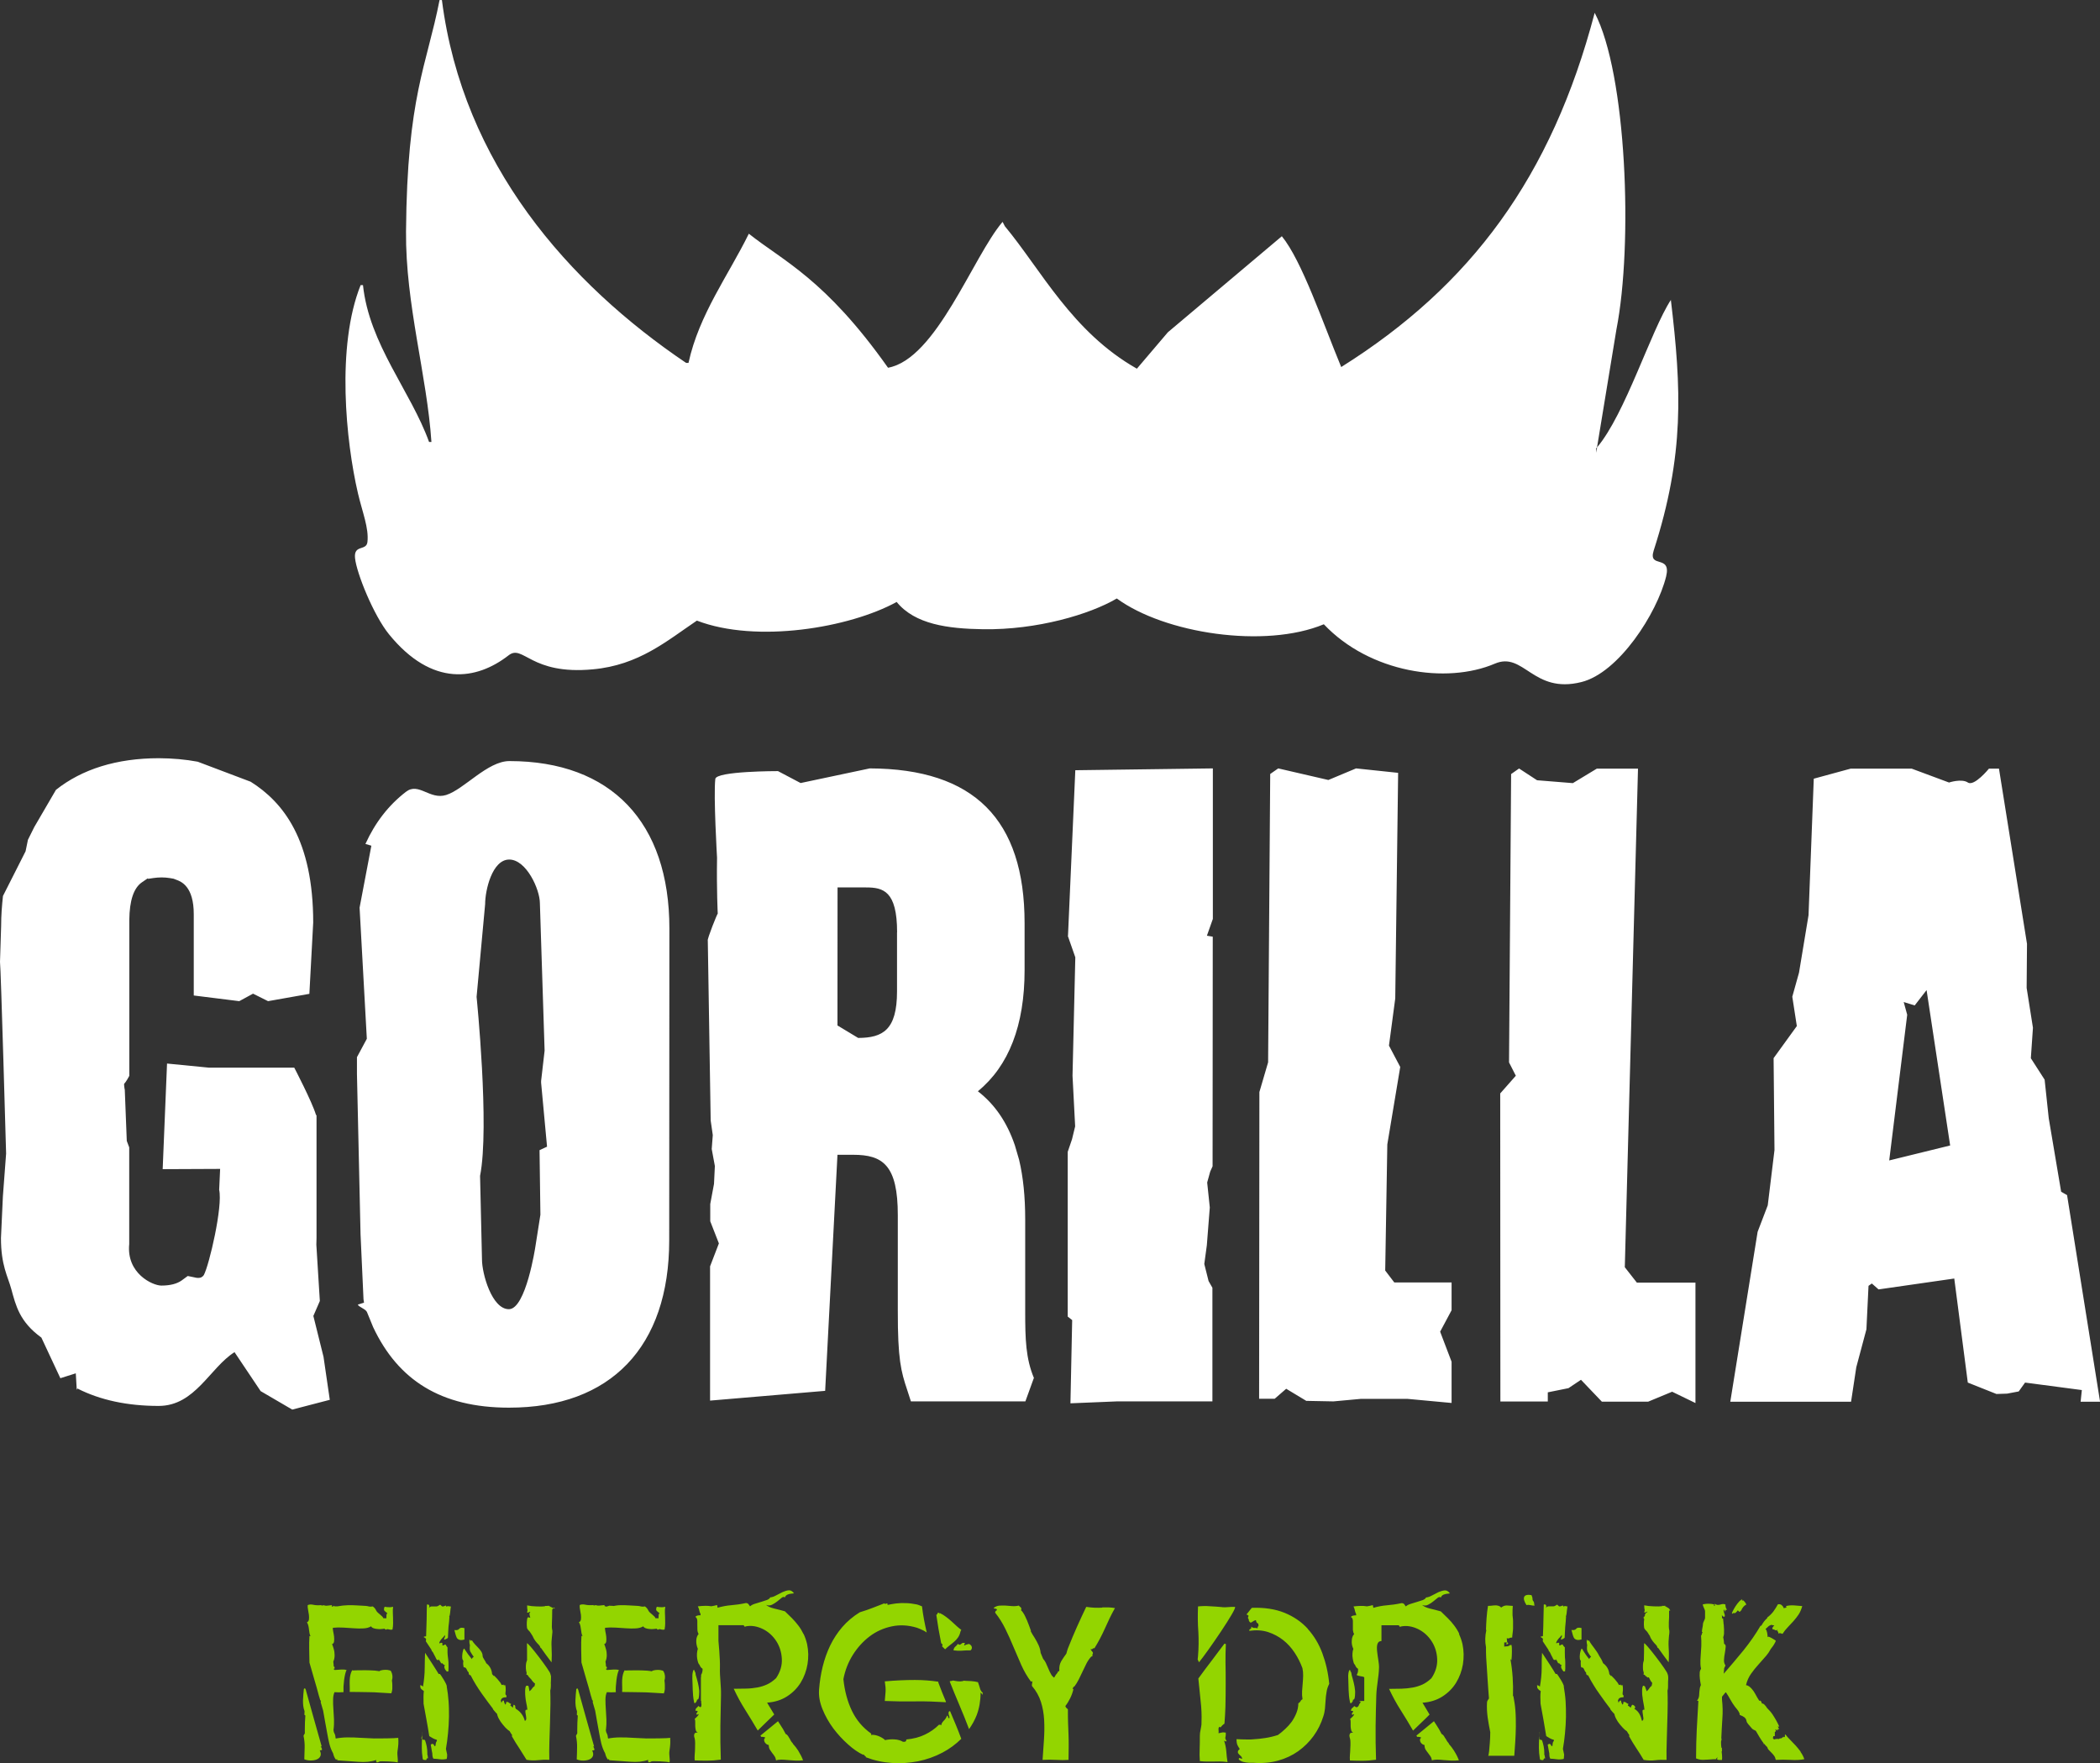 <svg width="131" height="110" viewBox="0 0 131 110" fill="none" xmlns="http://www.w3.org/2000/svg">
<rect x="0" y="0" width="131" height="110" fill="#333333" stroke="none"/>
<g clip-path="url(#clip0_21_2249)">
<path d="M28.972 102.851L28.983 102.916C28.983 102.916 28.983 102.889 28.978 102.884C28.978 102.884 28.972 102.867 28.972 102.851ZM34.207 100.182C34.131 100.193 34.054 100.193 33.984 100.187C33.989 100.193 34.005 100.193 34.005 100.209C33.886 100.225 33.711 100.231 33.483 100.22C33.254 100.214 33.058 100.193 32.883 100.155C32.883 100.285 32.883 100.367 32.9 100.399C32.911 100.432 32.905 100.508 32.883 100.606C32.927 100.617 32.96 100.606 32.987 100.584C33.014 100.562 33.047 100.552 33.09 100.552C33.036 100.6 33.02 100.671 33.036 100.753C33.052 100.818 33.063 100.878 33.08 100.927C33.047 100.916 33.014 100.905 32.954 100.894C32.927 100.894 32.905 100.921 32.894 100.976C32.889 100.976 32.883 100.976 32.883 100.965C32.883 100.986 32.883 100.997 32.883 101.019C32.845 101.209 32.856 101.552 32.894 101.612C32.938 101.677 32.981 101.737 33.036 101.78C33.069 101.829 33.107 101.878 33.139 101.927C33.139 101.927 33.139 101.938 33.145 101.943C33.15 101.954 33.161 101.965 33.167 101.976C33.188 102.014 33.216 102.052 33.237 102.085C33.237 102.095 33.237 102.106 33.243 102.112C33.319 102.286 33.461 102.471 33.619 102.623C33.635 102.645 33.651 102.666 33.668 102.693C33.668 102.688 33.668 102.677 33.668 102.672C33.679 102.704 33.695 102.737 33.706 102.775C33.722 102.819 33.739 102.824 33.749 102.813C33.853 102.96 33.956 103.101 34.06 103.248C34.169 103.4 34.283 103.552 34.408 103.71C34.425 103.406 34.425 103.096 34.408 102.775C34.392 102.509 34.408 102.275 34.436 102.052C34.452 101.932 34.479 101.742 34.436 101.628C34.436 101.584 34.425 101.536 34.425 101.497C34.425 101.4 34.425 101.307 34.43 101.209C34.43 101.117 34.441 101.014 34.441 100.899C34.441 100.791 34.447 100.562 34.447 100.416C34.49 100.378 34.539 100.285 34.588 100.285C34.588 100.285 34.588 100.34 34.594 100.318V100.361C34.463 100.296 34.343 100.247 34.234 100.182C34.218 100.171 34.202 100.182 34.18 100.171L34.207 100.182ZM27.976 100.214C27.976 100.214 27.965 100.187 27.965 100.193C27.927 100.209 27.889 100.214 27.845 100.231C27.834 100.204 27.818 100.187 27.812 100.16C27.714 100.204 27.649 100.225 27.616 100.225C27.584 100.225 27.529 100.187 27.458 100.111C27.36 100.176 27.284 100.22 27.224 100.22C27.159 100.22 27.104 100.22 27.061 100.22C27.012 100.22 26.962 100.22 26.913 100.22C26.864 100.22 26.805 100.258 26.739 100.318C26.783 100.274 26.794 100.225 26.777 100.166C26.761 100.106 26.712 100.089 26.63 100.106C26.625 100.416 26.614 100.725 26.614 101.03C26.608 101.334 26.598 101.682 26.581 102.079C26.554 102.09 26.527 102.095 26.489 102.095C26.451 102.095 26.434 102.112 26.434 102.134C26.505 102.172 26.554 102.204 26.576 102.237C26.576 102.307 26.576 102.362 26.565 102.394C26.625 102.481 26.685 102.568 26.734 102.65C26.783 102.732 26.843 102.819 26.903 102.905C26.903 102.905 26.908 102.927 26.913 102.927C26.924 102.954 26.935 103.02 26.952 103.02H26.941C27.001 103.02 27.061 103.21 27.115 103.291C27.169 103.373 27.224 103.563 27.284 103.563H27.371V103.476C27.371 103.531 27.404 103.58 27.442 103.634C27.474 103.683 27.496 103.737 27.54 103.786C27.556 103.759 27.562 103.754 27.578 103.759C27.589 103.77 27.605 103.786 27.627 103.802C27.649 103.824 27.671 103.846 27.692 103.862C27.714 103.884 27.736 103.884 27.763 103.862C27.703 103.944 27.703 104.031 27.763 104.14C27.78 104.156 27.79 104.172 27.796 104.183C27.796 104.199 27.812 104.21 27.829 104.232L27.867 104.27L27.856 104.286L27.97 104.27C27.97 104.227 27.97 104.183 27.976 104.134C27.976 104.091 27.981 104.036 27.981 103.987C27.981 103.889 27.981 103.792 27.976 103.694C27.976 103.59 27.948 103.498 27.943 103.4C27.932 103.291 27.916 103.194 27.916 103.09V102.775C27.916 102.775 27.878 102.726 27.856 102.699C27.834 102.672 27.823 102.639 27.801 102.596C27.758 102.596 27.725 102.606 27.698 102.628C27.671 102.655 27.638 102.655 27.594 102.65C27.605 102.574 27.605 102.525 27.589 102.509C27.578 102.492 27.556 102.487 27.529 102.487C27.502 102.487 27.474 102.503 27.453 102.514C27.425 102.525 27.409 102.525 27.398 102.509C27.415 102.449 27.436 102.394 27.464 102.356C27.491 102.318 27.518 102.28 27.551 102.242C27.584 102.21 27.616 102.177 27.649 102.139C27.681 102.106 27.72 102.057 27.752 101.998C27.769 102.079 27.763 102.128 27.741 102.161C27.714 102.193 27.703 102.237 27.703 102.297C27.78 102.275 27.834 102.253 27.867 102.231C27.883 102.215 27.894 102.215 27.91 102.21C27.921 102.199 27.932 102.182 27.943 102.172C27.954 101.97 27.959 101.731 27.976 101.525C27.986 101.318 28.008 101.389 28.036 100.845H28.025C28.025 100.845 28.014 100.84 28.025 100.823C28.036 100.802 28.041 100.807 28.052 100.791C28.068 100.698 28.085 100.611 28.09 100.513C28.096 100.416 28.112 100.329 28.128 100.231C28.09 100.209 28.03 100.214 27.976 100.214ZM28.972 101.574C28.804 101.53 28.695 101.546 28.646 101.617C28.591 101.688 28.493 101.715 28.346 101.693C28.368 101.775 28.39 101.862 28.411 101.943C28.433 102.03 28.46 102.101 28.488 102.161C28.52 102.226 28.569 102.269 28.646 102.297C28.722 102.329 28.831 102.324 28.972 102.286V101.568V101.574ZM34.316 104.422C34.316 104.422 34.332 104.444 34.332 104.428C34.359 104.308 32.873 102.351 32.873 102.53C32.873 102.71 32.873 102.905 32.878 103.074C32.878 103.248 32.878 103.417 32.878 103.558C32.878 103.569 32.878 103.58 32.878 103.59C32.878 103.596 32.867 103.59 32.862 103.612C32.802 103.764 32.796 103.955 32.807 104.112C32.813 104.205 32.829 104.281 32.851 104.357C32.851 104.39 32.851 104.428 32.834 104.477C32.856 104.477 32.883 104.493 32.911 104.498C32.954 104.58 33.014 104.651 33.101 104.732C33.118 104.748 33.129 104.759 33.145 104.776C33.145 104.776 33.145 104.776 33.139 104.776C33.194 104.863 33.254 104.933 33.33 104.999C33.346 105.009 33.363 105.02 33.379 105.037C33.368 105.091 33.357 105.145 33.341 105.2C33.303 105.221 33.265 105.243 33.243 105.276C33.21 105.314 33.183 105.352 33.156 105.39C33.129 105.433 33.096 105.461 33.052 105.488C33.052 105.488 33.052 105.499 33.052 105.504C33.047 105.504 33.036 105.504 33.03 105.51C33.014 105.412 32.998 105.314 32.976 105.221C32.976 105.205 32.96 105.2 32.954 105.189C32.954 105.189 32.954 105.178 32.954 105.172C32.954 105.172 32.954 105.178 32.949 105.178C32.949 105.178 32.949 105.167 32.943 105.167C32.911 105.172 32.883 105.172 32.851 105.167C32.725 105.156 32.758 105.776 32.774 105.852C32.774 105.852 32.774 105.863 32.774 105.868C32.785 105.982 32.802 106.108 32.829 106.238C32.862 106.379 32.883 106.521 32.9 106.662C32.824 106.651 32.78 106.678 32.774 106.738C32.774 106.798 32.774 106.869 32.796 106.956C32.813 107.043 32.824 107.124 32.829 107.206C32.829 107.282 32.802 107.336 32.742 107.363C32.655 107.032 32.469 106.782 32.181 106.608C32.17 106.586 32.154 106.559 32.143 106.532C32.143 106.532 32.143 106.532 32.143 106.526C32.159 106.428 32.126 106.368 32.039 106.352C32.012 106.412 32.006 106.477 31.995 106.542C31.947 106.488 31.892 106.434 31.832 106.401C31.849 106.368 31.876 106.341 31.881 106.298C31.827 106.281 31.783 106.26 31.75 106.227C31.718 106.195 31.658 106.167 31.581 106.178C31.571 106.222 31.571 106.276 31.576 106.276H31.571C31.571 106.276 31.532 106.32 31.516 106.352C31.5 106.32 31.489 106.292 31.473 106.254C31.451 106.205 31.434 106.156 31.429 106.097C31.396 106.08 31.369 106.086 31.353 106.108C31.336 106.129 31.32 106.156 31.309 106.178C31.298 106.205 31.282 106.222 31.271 106.238C31.271 106.211 31.271 106.184 31.26 106.156C31.26 106.135 31.244 106.118 31.238 106.102C31.255 106.026 31.287 105.966 31.336 105.939C31.407 105.896 31.489 105.885 31.587 105.89C31.603 105.814 31.592 105.765 31.56 105.743C31.527 105.722 31.522 105.678 31.532 105.613C31.549 105.504 31.554 105.39 31.543 105.292C31.543 105.249 31.516 105.02 31.451 105.156L31.44 105.178C31.429 105.129 31.418 105.091 31.413 105.096C31.375 105.102 31.336 105.113 31.298 105.124C31.271 105.08 31.249 105.026 31.222 104.988C31.102 104.825 30.966 104.672 30.819 104.531C30.819 104.542 30.819 104.558 30.819 104.574C30.781 104.531 30.743 104.487 30.699 104.444C30.672 104.167 30.568 103.938 30.329 103.759C30.269 103.585 30.105 103.438 30.105 103.297C30.105 102.944 29.631 102.677 29.446 102.34C29.435 102.313 29.403 102.34 29.386 102.373C29.354 102.346 29.326 102.307 29.288 102.286C29.272 102.433 29.283 102.541 29.316 102.634C29.299 102.764 29.283 102.933 29.343 103.041C29.408 103.156 29.479 103.264 29.555 103.368C29.517 103.378 29.452 103.433 29.435 103.503C29.277 103.319 29.136 103.128 29.005 102.922C29.005 102.916 29.005 102.911 29.005 102.911C29.005 102.911 28.972 102.884 28.962 102.862C28.913 102.786 28.853 103.101 28.853 103.112C28.836 103.243 28.804 103.449 28.874 103.569C28.885 103.585 28.896 103.601 28.907 103.618C28.907 103.645 28.896 103.672 28.896 103.699C28.885 103.797 28.896 103.906 28.923 104.015C28.983 104.015 29.027 104.031 29.054 104.058C29.081 104.091 29.103 104.123 29.119 104.161C29.136 104.199 29.158 104.243 29.179 104.281C29.19 104.303 29.212 104.308 29.234 104.324C29.234 104.411 29.256 104.482 29.299 104.498C29.321 104.504 29.337 104.509 29.359 104.515C29.463 104.721 29.572 104.917 29.686 105.102C29.806 105.298 29.931 105.482 30.056 105.662C30.182 105.836 30.312 106.015 30.443 106.195C30.536 106.325 30.639 106.455 30.743 106.591C30.748 106.613 30.754 106.64 30.77 106.657C30.846 106.754 30.933 106.847 31.015 106.934C31.015 106.956 31.015 106.977 31.026 107.005C31.064 107.135 31.135 107.271 31.227 107.407C31.326 107.543 31.424 107.668 31.527 107.777C31.625 107.88 31.712 107.95 31.794 108.005C31.838 108.092 31.892 108.168 31.947 108.244C31.947 108.271 31.93 108.288 31.93 108.315C32.077 108.581 32.23 108.826 32.388 109.059C32.54 109.293 32.693 109.538 32.845 109.788C33.096 109.831 33.336 109.837 33.564 109.81C33.793 109.783 34.027 109.777 34.267 109.788C34.256 109.44 34.261 109.07 34.272 108.679C34.283 108.288 34.3 107.885 34.31 107.488C34.321 107.092 34.332 106.695 34.338 106.303C34.338 106.004 34.338 105.727 34.327 105.466C34.365 105.352 34.359 105.189 34.365 105.096C34.365 105.096 34.365 105.058 34.359 105.02C34.359 104.971 34.37 104.808 34.37 104.759V104.64C34.381 104.64 34.37 104.52 34.327 104.417L34.316 104.422ZM49.475 108.815C49.475 108.815 49.459 108.76 49.442 108.744C49.361 108.668 49.312 108.57 49.263 108.472C49.263 108.472 49.263 108.461 49.263 108.456C49.263 108.456 49.252 108.456 49.246 108.451C49.203 108.369 49.159 108.288 49.088 108.222C49.066 108.201 49.039 108.19 49.012 108.179C48.963 108.081 48.914 107.989 48.854 107.885C48.756 107.722 48.647 107.554 48.533 107.38L47.438 108.277C47.454 108.309 47.47 108.342 47.492 108.358C47.607 108.353 47.688 108.364 47.743 108.407C47.688 108.451 47.666 108.5 47.666 108.548C47.666 108.603 47.683 108.652 47.71 108.701C47.743 108.75 47.781 108.788 47.83 108.82C47.879 108.847 47.917 108.864 47.955 108.864C47.955 108.973 47.977 109.07 48.021 109.146C48.064 109.217 48.113 109.288 48.162 109.353C48.217 109.418 48.266 109.489 48.315 109.56C48.364 109.63 48.396 109.723 48.413 109.826C48.5 109.793 48.609 109.777 48.734 109.777C48.859 109.777 49.001 109.788 49.154 109.804C49.306 109.815 49.464 109.831 49.622 109.837C49.785 109.842 49.943 109.837 50.096 109.821C50.036 109.647 49.932 109.445 49.791 109.212C49.693 109.059 49.589 108.929 49.48 108.809L49.475 108.815ZM41.392 104.27C41.37 104.227 41.299 104.205 41.206 104.194C41.206 104.194 41.206 104.194 41.206 104.188C41.206 104.188 41.201 104.188 41.196 104.188C40.999 104.161 40.727 104.194 40.667 104.259C40.667 104.259 40.667 104.265 40.662 104.265C40.575 104.248 40.482 104.237 40.378 104.227C40.171 104.216 39.97 104.205 39.774 104.205C39.578 104.205 39.387 104.205 39.213 104.21C39.038 104.21 39.049 104.232 38.962 104.205C38.864 104.379 38.826 104.569 38.81 104.814C38.799 105.064 38.826 105.303 38.81 105.558C39.071 105.558 39.115 105.558 39.338 105.564C39.561 105.564 39.785 105.569 40.008 105.575C40.231 105.575 40.455 105.586 40.684 105.602C40.907 105.618 41.152 105.629 41.413 105.645C41.446 105.553 41.468 105.461 41.473 105.374C41.473 105.281 41.473 105.2 41.473 105.113C41.473 105.026 41.462 104.944 41.452 104.863C41.452 104.863 41.452 104.846 41.452 104.841C41.511 104.645 41.49 104.444 41.386 104.254L41.392 104.27ZM41.833 108.418C41.642 108.451 40.58 108.461 40.324 108.456C40.068 108.445 39.801 108.434 39.518 108.418C39.235 108.396 38.951 108.391 38.663 108.391C38.401 108.391 38.161 108.418 37.933 108.461C37.933 108.434 37.916 108.407 37.916 108.375C37.916 108.271 37.867 108.157 37.813 108.054C37.813 108.016 37.797 107.972 37.791 107.934C37.791 107.923 37.797 107.907 37.802 107.896C37.829 107.695 37.835 107.488 37.829 107.265C37.818 107.043 37.807 106.831 37.791 106.619C37.775 106.412 37.769 106.216 37.769 106.031C37.769 105.841 37.802 105.689 37.856 105.569C37.927 105.569 37.982 105.569 38.02 105.575C38.058 105.575 38.096 105.58 38.129 105.58C38.161 105.58 38.205 105.58 38.249 105.575C38.292 105.575 38.347 105.569 38.417 105.569C38.407 105.466 38.407 105.346 38.417 105.211C38.428 105.075 38.439 104.944 38.456 104.808C38.472 104.678 38.494 104.553 38.521 104.439C38.548 104.33 38.575 104.243 38.614 104.194C38.554 104.167 38.483 104.156 38.396 104.156C38.309 104.156 38.227 104.156 38.134 104.167C38.042 104.178 37.96 104.183 37.878 104.183C37.851 104.183 37.84 104.172 37.818 104.167C37.818 104.145 37.818 104.123 37.813 104.102C37.824 104.102 37.835 104.085 37.856 104.091C37.867 104.031 37.856 103.993 37.824 103.976C37.791 103.96 37.786 103.917 37.802 103.846H37.791C37.791 103.781 37.78 103.721 37.769 103.661C37.769 103.656 37.78 103.65 37.78 103.639C37.824 103.525 37.851 103.4 37.851 103.264C37.851 103.128 37.835 102.998 37.797 102.873C37.764 102.748 37.726 102.645 37.693 102.568C37.764 102.552 37.802 102.498 37.818 102.405C37.829 102.318 37.829 102.215 37.818 102.106C37.807 101.998 37.786 101.889 37.764 101.786C37.742 101.677 37.737 101.606 37.742 101.552C37.96 101.53 38.178 101.525 38.407 101.541C38.63 101.557 38.853 101.574 39.066 101.584C39.278 101.601 39.474 101.601 39.659 101.59C39.845 101.579 39.997 101.541 40.128 101.459C40.155 101.514 40.204 101.552 40.28 101.579C40.351 101.606 40.433 101.623 40.526 101.628C40.618 101.639 40.705 101.639 40.792 101.628C40.88 101.623 40.945 101.612 40.989 101.606C40.956 101.639 41.038 101.688 41.059 101.666C41.081 101.644 41.114 101.633 41.152 101.639C41.19 101.639 41.239 101.655 41.288 101.666C41.343 101.677 41.397 101.677 41.457 101.661C41.484 101.525 41.495 101.394 41.495 101.269C41.495 101.144 41.495 101.035 41.49 100.927C41.49 100.818 41.479 100.709 41.479 100.6C41.473 100.492 41.479 100.372 41.501 100.242C41.424 100.258 41.353 100.269 41.299 100.269C41.245 100.269 41.19 100.269 41.147 100.263C41.103 100.263 41.054 100.253 40.994 100.242C40.94 100.231 40.912 100.432 40.95 100.475C40.983 100.519 41.048 100.573 41.147 100.644C41.114 100.66 41.092 100.698 41.087 100.753C41.081 100.812 41.081 100.867 41.081 100.927C41.081 100.943 41.081 100.954 41.076 100.965C41.065 100.965 41.054 100.965 41.043 100.965C41.043 100.965 41.043 100.965 41.043 100.959C41.043 100.959 41.032 100.959 41.027 100.959C40.983 100.959 40.934 100.959 40.89 100.959C40.869 100.823 40.526 100.639 40.455 100.492C40.373 100.334 40.357 100.323 40.237 100.22C39.992 100.263 39.986 100.198 39.796 100.187C39.605 100.176 39.414 100.166 39.235 100.155C39.049 100.144 38.87 100.138 38.679 100.144C38.526 100.144 38.352 100.176 38.161 100.214C38.14 100.214 38.118 100.258 38.096 100.258V100.301H38.085L38.216 100.258L38.265 100.214V100.187C37.72 100.166 38.025 100.166 37.993 100.182C37.96 100.193 37.873 100.209 37.856 100.231C37.807 100.231 37.737 100.214 37.709 100.193C37.72 100.176 37.709 100.16 37.709 100.133C37.59 100.144 37.481 100.155 37.399 100.166C37.323 100.176 37.23 100.166 37.132 100.133C37.132 100.144 37.116 100.149 37.11 100.16C37.078 100.16 37.045 100.149 37.007 100.149C37.007 100.144 37.023 100.138 37.023 100.133C36.827 100.149 36.653 100.144 36.511 100.111C36.37 100.079 36.25 100.089 36.163 100.133C36.152 100.214 36.163 100.307 36.184 100.421C36.206 100.535 36.222 100.644 36.239 100.747C36.25 100.851 36.25 100.948 36.239 101.035C36.222 101.122 36.184 101.177 36.113 101.204C36.157 101.269 36.19 101.351 36.206 101.432C36.222 101.514 36.233 101.595 36.244 101.671C36.255 101.753 36.266 101.824 36.277 101.894C36.288 101.965 36.315 102.025 36.348 102.079C36.331 102.057 36.304 102.057 36.271 102.063C36.255 102.329 36.25 102.606 36.255 102.873C36.255 103.145 36.266 103.427 36.271 103.716C36.369 104.063 36.468 104.411 36.571 104.759C36.675 105.107 36.778 105.461 36.871 105.825C36.887 105.868 36.903 105.906 36.909 105.95C36.92 105.988 36.931 106.031 36.947 106.075C36.952 106.069 36.952 106.064 36.958 106.053C36.969 106.091 36.98 106.124 36.99 106.156C36.99 106.162 36.985 106.173 36.969 106.178C37.018 106.358 37.072 106.542 37.127 106.722C37.214 107.184 37.285 107.651 37.377 108.119C37.464 108.57 37.519 108.973 37.748 109.38C37.78 109.522 37.829 109.657 37.922 109.772C37.944 109.793 37.965 109.772 37.976 109.728C37.976 109.728 37.987 109.739 37.987 109.744C37.998 109.772 37.998 109.788 38.009 109.815C38.45 109.842 38.886 109.875 39.311 109.908C39.736 109.94 40.111 109.908 40.433 109.793C40.422 109.837 40.422 109.87 40.433 109.891C40.444 109.913 40.455 109.935 40.471 109.951C40.558 109.935 40.613 109.913 40.64 109.886C40.667 109.859 41.697 109.886 41.762 109.956C41.816 109.761 41.718 109.511 41.762 109.217C41.811 108.929 41.827 108.674 41.806 108.44L41.833 108.418ZM37.067 108.978C36.74 107.804 36.402 106.64 36.081 105.466C36.081 105.466 36.081 105.45 36.081 105.444C36.064 105.401 36.037 105.363 36.015 105.325C35.994 105.346 35.972 105.357 35.95 105.374C35.912 105.803 35.83 106.358 35.994 106.76C35.988 106.836 35.988 106.907 35.983 106.983C36.01 106.999 36.021 107.021 36.043 107.032C36.021 107.314 36.01 107.597 36.01 107.88C36.01 107.961 36.01 108.054 36.01 108.146C35.983 108.19 35.95 108.239 35.928 108.293C35.983 108.543 36.005 108.788 35.999 109.011C35.999 109.244 35.988 109.489 35.977 109.761C36.097 109.81 36.233 109.837 36.375 109.837C36.517 109.837 36.647 109.815 36.751 109.772C36.86 109.728 36.936 109.663 36.98 109.565C37.023 109.473 37.012 109.348 36.941 109.201C37.056 109.212 37.099 109.179 37.078 109.114C37.056 109.049 37.029 108.994 36.996 108.951C37.023 108.962 37.039 108.962 37.061 108.962L37.067 108.978ZM24.844 108.418C24.653 108.451 23.591 108.461 23.335 108.456C23.079 108.445 22.812 108.434 22.529 108.418C22.245 108.396 21.962 108.391 21.674 108.391C21.412 108.391 21.172 108.418 20.944 108.461C20.944 108.434 20.927 108.407 20.927 108.375C20.927 108.271 20.878 108.157 20.824 108.054C20.824 108.016 20.807 107.972 20.802 107.934C20.802 107.923 20.807 107.907 20.807 107.896C20.835 107.695 20.84 107.488 20.835 107.265C20.824 107.043 20.813 106.831 20.797 106.619C20.78 106.412 20.775 106.216 20.78 106.031C20.78 105.841 20.813 105.689 20.867 105.569C20.938 105.569 20.993 105.569 21.031 105.575C21.069 105.575 21.107 105.58 21.14 105.58C21.172 105.58 21.216 105.58 21.259 105.575C21.303 105.575 21.358 105.569 21.428 105.569C21.423 105.466 21.423 105.346 21.428 105.211C21.439 105.075 21.45 104.944 21.466 104.808C21.483 104.678 21.505 104.553 21.532 104.439C21.559 104.33 21.586 104.243 21.625 104.194C21.564 104.167 21.494 104.156 21.412 104.156C21.33 104.156 21.243 104.156 21.151 104.167C21.058 104.178 20.976 104.183 20.895 104.183C20.867 104.183 20.856 104.172 20.835 104.167C20.835 104.145 20.835 104.123 20.829 104.102C20.84 104.102 20.851 104.085 20.873 104.091C20.878 104.031 20.873 103.993 20.84 103.976C20.807 103.96 20.802 103.917 20.818 103.846H20.807C20.807 103.781 20.797 103.721 20.791 103.661C20.791 103.656 20.802 103.65 20.802 103.639C20.851 103.525 20.873 103.4 20.873 103.264C20.873 103.128 20.856 102.998 20.818 102.873C20.786 102.748 20.747 102.645 20.715 102.568C20.786 102.552 20.824 102.498 20.84 102.405C20.851 102.318 20.851 102.215 20.84 102.106C20.829 101.998 20.807 101.889 20.786 101.786C20.764 101.677 20.758 101.606 20.764 101.552C20.982 101.53 21.205 101.525 21.428 101.541C21.657 101.557 21.875 101.574 22.087 101.584C22.3 101.601 22.496 101.601 22.681 101.59C22.866 101.579 23.019 101.541 23.15 101.459C23.177 101.514 23.226 101.552 23.302 101.579C23.378 101.606 23.46 101.623 23.553 101.628C23.645 101.639 23.732 101.639 23.82 101.628C23.907 101.623 23.972 101.612 24.016 101.606C23.983 101.639 24.065 101.688 24.087 101.666C24.108 101.644 24.141 101.633 24.179 101.639C24.217 101.639 24.266 101.655 24.315 101.666C24.364 101.677 24.424 101.677 24.484 101.661C24.511 101.525 24.522 101.394 24.522 101.269C24.522 101.144 24.522 101.035 24.517 100.927C24.517 100.818 24.506 100.709 24.506 100.6C24.5 100.492 24.506 100.372 24.522 100.242C24.446 100.258 24.375 100.269 24.321 100.269C24.266 100.269 24.212 100.269 24.168 100.263C24.125 100.263 24.076 100.253 24.016 100.242C23.961 100.231 23.934 100.432 23.972 100.475C24.005 100.519 24.07 100.573 24.168 100.644C24.136 100.66 24.114 100.698 24.108 100.753C24.108 100.812 24.103 100.867 24.103 100.927C24.103 100.943 24.097 100.954 24.097 100.965C24.087 100.965 24.076 100.965 24.065 100.965C24.065 100.965 24.065 100.965 24.065 100.959C24.065 100.959 24.054 100.959 24.048 100.959C24.005 100.959 23.961 100.959 23.912 100.959C23.89 100.823 23.547 100.639 23.476 100.492C23.395 100.334 23.378 100.323 23.259 100.22C23.013 100.263 23.008 100.198 22.817 100.187C22.627 100.176 22.436 100.166 22.256 100.155C22.071 100.144 21.891 100.138 21.701 100.144C21.548 100.144 21.238 100.176 21.047 100.214C21.025 100.214 21.39 100.214 20.846 100.214V100.307H21.112L21.025 100.263C21.003 100.263 20.851 100.22 20.851 100.22V100.193C20.851 100.193 20.829 100.171 20.802 100.187C20.769 100.198 20.791 100.214 20.775 100.236C20.726 100.236 20.709 100.22 20.682 100.198C20.693 100.182 20.715 100.166 20.715 100.138C20.595 100.149 20.497 100.16 20.421 100.171C20.344 100.182 20.257 100.171 20.159 100.138C20.154 100.149 20.148 100.155 20.137 100.166C20.105 100.166 20.072 100.155 20.034 100.155C20.034 100.149 20.05 100.144 20.056 100.138C19.854 100.155 19.685 100.149 19.544 100.117C19.402 100.084 19.282 100.095 19.195 100.138C19.184 100.22 19.195 100.312 19.217 100.426C19.239 100.541 19.255 100.649 19.271 100.753C19.282 100.856 19.282 100.954 19.271 101.041C19.255 101.128 19.217 101.182 19.146 101.209C19.19 101.275 19.222 101.356 19.239 101.438C19.255 101.519 19.271 101.601 19.277 101.677C19.288 101.758 19.299 101.829 19.309 101.9C19.32 101.97 19.348 102.03 19.38 102.085C19.364 102.063 19.337 102.063 19.304 102.068C19.288 102.335 19.282 102.612 19.288 102.878C19.288 103.15 19.299 103.433 19.304 103.721C19.402 104.069 19.5 104.417 19.604 104.765C19.707 105.113 19.811 105.466 19.903 105.83C19.92 105.874 19.936 105.912 19.941 105.955C19.952 105.993 19.963 106.037 19.98 106.08C19.985 106.075 19.985 106.069 19.99 106.059C20.001 106.097 20.012 106.129 20.023 106.162C20.023 106.167 20.018 106.178 20.001 106.184C20.05 106.363 20.105 106.548 20.159 106.727C20.246 107.189 20.317 107.657 20.41 108.124C20.497 108.576 20.551 108.978 20.78 109.386C20.813 109.527 20.862 109.663 20.954 109.777C20.976 109.799 20.993 109.777 21.009 109.734C21.014 109.734 21.02 109.744 21.025 109.75C21.031 109.777 21.036 109.793 21.047 109.821C21.494 109.848 21.924 109.88 22.349 109.913C22.774 109.946 23.15 109.913 23.471 109.799C23.46 109.842 23.46 109.875 23.471 109.897C23.482 109.918 23.493 109.94 23.509 109.956C23.596 109.94 23.651 109.918 23.678 109.891C23.705 109.864 24.735 109.891 24.8 109.962C24.855 109.766 24.756 109.516 24.8 109.223C24.849 108.934 24.865 108.679 24.844 108.445V108.418ZM57.139 106.14C57.705 106.135 58.332 106.156 58.996 106.195C59.002 106.189 59.007 106.178 59.013 106.173C58.844 105.77 58.68 105.368 58.533 104.966C58.528 104.95 58.533 104.933 58.533 104.917C58.065 104.846 57.58 104.808 57.073 104.808C56.491 104.808 55.864 104.835 55.194 104.895C55.238 105.162 55.254 105.374 55.243 105.542C55.232 105.711 55.216 105.901 55.194 106.118C55.853 106.146 56.502 106.156 57.128 106.146L57.139 106.14ZM59.884 102.612C59.884 102.612 59.808 102.601 59.742 102.558C59.715 102.612 59.688 102.65 59.655 102.672C59.628 102.699 59.601 102.721 59.579 102.742C59.557 102.764 59.535 102.791 59.519 102.824C59.503 102.851 59.486 102.9 59.481 102.96C59.655 102.982 59.819 102.992 59.977 102.982C60.135 102.965 60.325 102.96 60.549 102.96C60.619 102.895 60.641 102.819 60.619 102.737C60.598 102.661 60.538 102.601 60.445 102.558C60.412 102.563 60.369 102.579 60.32 102.59C60.271 102.601 60.211 102.628 60.145 102.661C60.145 102.612 60.162 102.558 60.2 102.503C60.124 102.487 60.064 102.487 60.031 102.503C59.998 102.525 59.971 102.547 59.955 102.563C59.939 102.579 59.917 102.59 59.889 102.601L59.884 102.612ZM58.702 102.498C58.735 102.536 58.767 102.563 58.789 102.59C58.789 102.59 58.789 102.59 58.8 102.596C58.789 102.634 58.784 102.672 58.767 102.71C58.833 102.775 58.898 102.835 58.958 102.895C59.296 102.547 59.802 102.351 59.911 101.802C59.922 101.758 59.939 101.72 59.966 101.682C59.873 101.612 59.781 101.541 59.693 101.459C59.579 101.356 59.47 101.253 59.361 101.155C59.252 101.057 59.138 100.959 59.018 100.872C58.898 100.78 58.767 100.698 58.626 100.633C58.626 100.66 58.631 100.693 58.631 100.72C58.62 100.693 58.62 100.666 58.604 100.633C58.528 100.606 58.484 100.611 58.479 100.655C58.479 100.698 58.452 100.725 58.408 100.742C58.452 101.035 58.495 101.329 58.544 101.617C58.593 101.905 58.648 102.199 58.708 102.492L58.702 102.498ZM108.155 100.617C108.155 100.617 108.166 100.606 108.177 100.6C108.15 100.726 108.308 100.579 108.335 100.552C108.357 100.524 108.384 100.492 108.406 100.465C108.455 100.524 108.515 100.568 108.526 100.557C108.564 100.513 108.602 100.481 108.64 100.443C108.651 100.437 108.64 100.426 108.64 100.41C108.689 100.34 108.727 100.263 108.793 100.204C108.82 100.182 108.847 100.16 108.874 100.133C108.891 100.144 108.902 100.149 108.902 100.149C108.902 100.127 108.912 100.117 108.923 100.111C108.923 100.106 108.923 100.095 108.923 100.084C108.923 100.019 108.749 99.812 108.716 99.839C108.695 99.85 108.684 99.867 108.662 99.877C108.662 99.856 108.678 99.834 108.684 99.807C108.7 99.72 108.515 99.888 108.515 99.888C108.324 100.089 108.188 100.312 108.068 100.562C108.008 100.677 108.052 100.709 108.15 100.622L108.155 100.617ZM27.867 105.227C27.927 105.14 27.458 104.417 27.431 104.428C27.404 104.444 27.377 104.439 27.355 104.422C27.328 104.357 26.663 103.324 26.516 103.112C26.5 103.525 26.5 103.65 26.494 104.047C26.494 104.444 26.451 104.841 26.385 105.232C26.369 105.205 26.341 105.183 26.309 105.162C26.276 105.14 26.238 105.134 26.205 105.145C26.222 105.211 26.233 105.27 26.233 105.314C26.26 105.341 26.282 105.368 26.303 105.395C26.325 105.417 26.374 105.455 26.44 105.499C26.423 105.629 26.418 105.76 26.418 105.89C26.418 106.021 26.423 106.156 26.423 106.292C26.489 106.629 26.549 106.966 26.608 107.309C26.668 107.646 26.728 107.983 26.777 108.309C26.848 108.353 26.919 108.396 26.995 108.44C27.071 108.483 27.159 108.516 27.251 108.543C27.262 108.592 27.251 108.614 27.24 108.635C27.191 108.679 27.175 108.804 27.164 108.918C27.137 108.918 27.115 108.94 27.093 108.94C27.093 108.924 27.093 108.907 27.093 108.891C27.05 108.826 27.012 108.788 26.973 108.793C26.941 108.793 26.903 108.815 26.87 108.842C26.897 108.989 26.919 109.136 26.946 109.277C26.952 109.315 26.957 109.348 26.968 109.386C26.968 109.538 26.995 109.668 27.022 109.679C27.022 109.696 27.022 109.701 27.028 109.717C27.169 109.723 27.306 109.739 27.436 109.755C27.573 109.777 27.714 109.766 27.867 109.734C27.878 109.69 27.883 109.647 27.889 109.598C27.889 109.549 27.894 109.505 27.894 109.462L27.818 109.108C27.872 108.799 27.916 108.472 27.948 108.13C27.981 107.787 28.003 107.445 28.008 107.108C28.008 106.771 28.008 106.445 27.981 106.129C27.959 105.814 27.921 105.52 27.872 105.249L27.867 105.227ZM20.072 108.973C19.745 107.798 19.407 106.635 19.086 105.461C19.086 105.461 19.086 105.444 19.086 105.439C19.07 105.395 19.043 105.357 19.021 105.319C18.999 105.341 18.977 105.352 18.955 105.368C18.917 105.798 18.836 106.352 18.999 106.754C18.994 106.831 18.994 106.901 18.988 106.977C19.015 106.994 19.026 107.015 19.048 107.026C19.026 107.309 19.015 107.592 19.015 107.874C19.015 107.956 19.015 108.048 19.015 108.141C18.988 108.184 18.955 108.233 18.934 108.288C18.988 108.538 19.01 108.782 19.005 109.005C18.999 109.239 18.994 109.484 18.983 109.755C19.102 109.804 19.239 109.831 19.38 109.831C19.522 109.831 19.653 109.81 19.756 109.766C19.865 109.723 19.941 109.657 19.985 109.56C20.029 109.467 20.018 109.342 19.947 109.195C20.061 109.206 20.105 109.174 20.083 109.108C20.061 109.043 20.034 108.989 20.001 108.945C20.029 108.956 20.045 108.956 20.067 108.956L20.072 108.973ZM26.663 109.478C26.663 109.478 26.663 109.478 26.657 109.478C26.657 109.418 26.657 109.369 26.657 109.353C26.657 109.07 26.603 108.82 26.51 108.554C26.51 108.543 26.396 108.548 26.396 108.538C26.396 108.51 26.282 108.478 26.282 108.451C26.282 108.407 26.412 108.081 26.331 108.076C26.314 108.076 26.358 108.092 26.347 108.114C26.341 108.114 26.363 108.114 26.347 108.114C26.347 108.124 26.363 108.135 26.363 108.141C26.331 108.239 26.331 108.402 26.331 108.434C26.303 108.847 26.298 109.261 26.363 109.674C26.363 109.696 26.374 109.777 26.412 109.783C26.461 109.793 26.51 109.804 26.565 109.804C26.592 109.804 26.614 109.761 26.625 109.701L26.701 109.69C26.696 109.647 26.685 109.609 26.685 109.581C26.685 109.549 26.674 109.516 26.663 109.473V109.478ZM24.397 104.265C24.375 104.221 24.299 104.199 24.212 104.188C24.212 104.188 24.212 104.188 24.212 104.183H24.206C24.01 104.156 23.738 104.188 23.678 104.254C23.678 104.254 23.678 104.259 23.667 104.259C23.58 104.243 23.487 104.232 23.384 104.221C23.177 104.21 22.975 104.199 22.779 104.199C22.583 104.199 22.392 104.199 22.218 104.205C22.044 104.205 22.055 104.227 21.968 104.199C21.87 104.373 21.831 104.564 21.815 104.808C21.804 105.058 21.831 105.298 21.815 105.553C22.077 105.553 22.12 105.553 22.343 105.558C22.567 105.558 22.796 105.564 23.013 105.569C23.237 105.569 23.46 105.58 23.683 105.597C23.907 105.613 24.152 105.624 24.413 105.64C24.446 105.548 24.468 105.455 24.473 105.368C24.473 105.276 24.473 105.194 24.473 105.107C24.473 105.02 24.462 104.939 24.451 104.857C24.451 104.857 24.451 104.841 24.451 104.835C24.511 104.64 24.49 104.439 24.386 104.248L24.397 104.265ZM50.118 101.932C50.025 101.742 49.922 101.563 49.796 101.405C49.676 101.247 49.54 101.09 49.399 100.948C49.257 100.807 49.11 100.666 48.963 100.524C48.718 100.454 48.489 100.394 48.271 100.345C48.053 100.291 47.89 100.214 47.786 100.122C47.922 100.176 48.053 100.171 48.173 100.106C48.293 100.046 48.396 99.975 48.5 99.894C48.598 99.812 48.691 99.736 48.767 99.676C48.843 99.617 48.908 99.611 48.963 99.66C48.979 99.6 49.012 99.557 49.056 99.524C49.099 99.491 49.148 99.47 49.208 99.453C49.263 99.437 49.322 99.426 49.377 99.421C49.431 99.421 49.48 99.41 49.529 99.399C49.431 99.269 49.322 99.203 49.203 99.214C49.083 99.225 48.952 99.263 48.821 99.323C48.685 99.388 48.549 99.459 48.418 99.529C48.282 99.606 48.157 99.649 48.048 99.654C48.015 99.725 47.944 99.78 47.841 99.818C47.737 99.856 47.617 99.894 47.492 99.932C47.361 99.97 47.231 100.013 47.1 100.051C46.969 100.089 46.866 100.144 46.789 100.214C46.757 100.171 46.724 100.127 46.691 100.079C46.659 100.035 46.604 100.008 46.528 100.008C46.201 100.079 45.891 100.122 45.608 100.144C45.33 100.166 45.047 100.22 44.763 100.301C44.752 100.204 44.736 100.127 44.725 100.133C44.605 100.166 44.486 100.193 44.371 100.209C44.235 100.187 44.104 100.176 43.979 100.182C43.843 100.182 43.696 100.198 43.532 100.214C43.587 100.323 43.614 100.41 43.625 100.481C43.63 100.541 43.663 100.611 43.701 100.693C43.701 100.72 43.701 100.747 43.701 100.774C43.668 100.774 43.636 100.764 43.603 100.774C43.554 100.774 43.51 100.791 43.472 100.802C43.434 100.818 43.407 100.829 43.396 100.851C43.385 100.872 43.396 100.899 43.44 100.921C43.472 100.965 43.494 101.03 43.5 101.111C43.5 101.193 43.5 101.285 43.5 101.383C43.5 101.487 43.5 101.584 43.505 101.682C43.511 101.786 43.538 101.867 43.581 101.938C43.538 101.981 43.505 102.041 43.478 102.112C43.45 102.188 43.434 102.264 43.434 102.356C43.434 102.443 43.434 102.53 43.456 102.623C43.472 102.71 43.5 102.791 43.532 102.862C43.505 102.944 43.489 103.036 43.478 103.145C43.467 103.253 43.478 103.362 43.489 103.465C43.505 103.569 43.532 103.661 43.559 103.748C43.581 103.802 43.614 103.835 43.641 103.868C43.674 103.966 43.734 104.053 43.826 104.107C43.826 104.14 43.826 104.172 43.826 104.205C43.816 104.314 43.788 104.406 43.734 104.487C43.767 104.531 43.679 104.558 43.734 104.569C43.783 104.574 43.723 104.602 43.723 104.645V106.113C43.723 106.113 43.761 106.129 43.745 106.184C43.723 106.238 43.772 106.298 43.756 106.363C43.745 106.423 43.756 106.466 43.717 106.494C43.685 106.521 43.641 106.494 43.565 106.428C43.532 106.472 43.5 106.515 43.45 106.553C43.401 106.591 43.385 106.651 43.385 106.727C43.456 106.727 43.5 106.733 43.51 106.744C43.521 106.754 43.527 106.765 43.516 106.787C43.505 106.809 43.494 106.831 43.472 106.858C43.45 106.879 43.44 106.907 43.44 106.934C43.472 106.983 43.505 106.994 43.521 106.956C43.543 106.912 43.565 106.923 43.581 106.977C43.549 107.026 43.505 107.075 43.467 107.113C43.423 107.151 43.38 107.195 43.336 107.238C43.363 107.293 43.374 107.358 43.369 107.439C43.369 107.521 43.369 107.603 43.369 107.684C43.369 107.766 43.385 107.847 43.401 107.929C43.418 108.005 43.461 108.059 43.532 108.097C43.434 108.081 43.374 108.097 43.342 108.135C43.309 108.179 43.298 108.222 43.298 108.266C43.298 108.326 43.309 108.391 43.336 108.461C43.352 108.527 43.363 108.619 43.363 108.728C43.363 108.837 43.363 108.951 43.358 109.081C43.358 109.206 43.347 109.331 43.336 109.462C43.325 109.592 43.325 109.717 43.336 109.826C43.587 109.837 43.848 109.842 44.11 109.842C44.371 109.842 44.66 109.821 44.965 109.777C44.938 109.032 44.932 108.326 44.938 107.668C44.949 107.01 44.959 106.379 44.976 105.776C44.992 105.172 44.889 104.596 44.91 104.042C44.927 103.493 44.818 102.378 44.818 102.373V101.389H46.386C46.386 101.389 46.506 101.574 46.49 101.47C46.882 101.383 47.247 101.465 47.596 101.633C47.944 101.807 48.222 102.068 48.429 102.389C48.636 102.71 48.751 103.085 48.772 103.493C48.794 103.9 48.674 104.308 48.413 104.694C48.227 104.868 48.042 104.999 47.852 105.085C47.661 105.172 47.454 105.238 47.242 105.276C47.024 105.314 46.795 105.341 46.55 105.346C46.31 105.352 46.049 105.357 45.771 105.357C45.989 105.825 46.228 106.265 46.495 106.684C46.757 107.102 47.018 107.526 47.269 107.961C47.443 107.787 47.612 107.624 47.781 107.461C47.95 107.304 48.124 107.135 48.298 106.961C48.135 106.695 47.982 106.445 47.852 106.222C48.331 106.189 48.745 106.059 49.099 105.83C49.453 105.602 49.731 105.319 49.949 104.971C50.161 104.623 50.303 104.237 50.374 103.819C50.444 103.395 50.434 102.982 50.346 102.563C50.292 102.34 50.221 102.128 50.129 101.938L50.118 101.932ZM43.331 106.26C43.401 106.233 43.401 106.216 43.445 106.156C43.467 106.124 43.478 106.069 43.489 106.026C43.5 106.026 43.511 106.026 43.521 106.026C43.625 106.031 43.619 105.531 43.619 105.477C43.587 105.14 43.5 104.825 43.401 104.498C43.396 104.417 43.374 104.292 43.342 104.292C43.336 104.27 43.325 104.248 43.32 104.221C43.287 104.112 43.238 104.221 43.227 104.275C43.189 104.417 43.184 104.569 43.189 104.716C43.216 105.194 43.194 105.673 43.287 106.14C43.287 106.14 43.303 106.26 43.331 106.249V106.26ZM97.659 100.209C97.659 100.209 97.648 100.182 97.643 100.187C97.605 100.204 97.566 100.209 97.528 100.225C97.517 100.198 97.501 100.182 97.496 100.155C97.397 100.198 97.332 100.22 97.294 100.22C97.256 100.22 97.207 100.182 97.136 100.106C97.043 100.171 96.962 100.214 96.902 100.214C96.836 100.214 96.787 100.214 96.738 100.214C96.689 100.214 96.635 100.214 96.591 100.214C96.542 100.214 96.482 100.253 96.412 100.312C96.455 100.269 96.472 100.22 96.45 100.16C96.428 100.1 96.384 100.084 96.303 100.1C96.292 100.41 96.286 100.72 96.281 101.025C96.281 101.329 96.264 101.677 96.248 102.074C96.226 102.085 96.188 102.09 96.156 102.09C96.123 102.09 96.106 102.106 96.106 102.128C96.172 102.166 96.221 102.199 96.248 102.231C96.248 102.302 96.248 102.356 96.237 102.389C96.297 102.476 96.352 102.563 96.406 102.645C96.461 102.726 96.515 102.813 96.575 102.9C96.575 102.9 96.586 102.922 96.591 102.922C96.602 102.949 96.613 103.014 96.624 103.014H96.613C96.678 103.014 96.733 103.204 96.782 103.286C96.842 103.368 96.891 103.558 96.956 103.558H97.076V103.471C97.076 103.525 97.092 103.574 97.131 103.629C97.163 103.677 97.174 103.732 97.218 103.781C97.234 103.754 97.24 103.748 97.25 103.754C97.261 103.764 97.272 103.781 97.294 103.797C97.316 103.819 97.332 103.841 97.359 103.857C97.381 103.879 97.403 103.879 97.43 103.857C97.365 103.938 97.365 104.025 97.43 104.134C97.452 104.15 97.457 104.167 97.463 104.178C97.463 104.194 97.479 104.205 97.496 104.227L97.534 104.265L97.517 104.281L97.632 104.265C97.632 104.221 97.632 104.178 97.643 104.129C97.643 104.085 97.643 104.031 97.643 103.982C97.643 103.884 97.643 103.786 97.643 103.688C97.643 103.585 97.632 103.493 97.621 103.395C97.621 103.286 97.615 103.188 97.615 103.085V102.77C97.615 102.77 97.555 102.721 97.539 102.693C97.517 102.666 97.496 102.634 97.479 102.59C97.436 102.59 97.397 102.601 97.37 102.623C97.348 102.65 97.31 102.65 97.261 102.645C97.272 102.568 97.272 102.52 97.261 102.503C97.245 102.487 97.229 102.481 97.201 102.481C97.174 102.481 97.147 102.498 97.125 102.509C97.103 102.52 97.082 102.52 97.071 102.503C97.092 102.443 97.109 102.389 97.136 102.351C97.163 102.313 97.191 102.275 97.218 102.237C97.245 102.204 97.283 102.172 97.316 102.134C97.349 102.101 97.387 102.052 97.425 101.992C97.441 102.074 97.436 102.123 97.408 102.155C97.387 102.188 97.37 102.231 97.37 102.291C97.447 102.269 97.506 102.248 97.534 102.226C97.55 102.21 97.561 102.21 97.572 102.204C97.588 102.193 97.594 102.177 97.605 102.166C97.615 101.965 97.626 101.726 97.637 101.519C97.648 101.313 97.664 101.383 97.692 100.84H97.681C97.681 100.84 97.67 100.834 97.681 100.818C97.692 100.796 97.697 100.802 97.703 100.785C97.724 100.693 97.735 100.606 97.741 100.508C97.751 100.41 97.762 100.323 97.779 100.225C97.746 100.204 97.686 100.209 97.632 100.209H97.659ZM97.55 105.227C97.61 105.14 97.136 104.417 97.114 104.428C97.087 104.444 97.06 104.439 97.032 104.422C97.011 104.357 96.346 103.324 96.194 103.112C96.172 103.525 96.172 103.65 96.172 104.047C96.172 104.444 96.128 104.841 96.058 105.232C96.041 105.205 96.019 105.183 95.981 105.162C95.949 105.14 95.916 105.134 95.878 105.145C95.894 105.211 95.9 105.27 95.9 105.314C95.927 105.341 95.954 105.368 95.97 105.395C95.992 105.417 96.036 105.455 96.112 105.499C96.09 105.629 96.09 105.76 96.09 105.89C96.09 106.021 96.101 106.156 96.101 106.292C96.161 106.629 96.221 106.966 96.286 107.309C96.346 107.646 96.401 107.983 96.455 108.309C96.52 108.353 96.597 108.396 96.673 108.44C96.744 108.483 96.831 108.516 96.929 108.543C96.945 108.592 96.929 108.614 96.913 108.635C96.864 108.679 96.847 108.804 96.842 108.918C96.82 108.918 96.793 108.94 96.771 108.94C96.771 108.924 96.771 108.907 96.771 108.891C96.728 108.826 96.689 108.788 96.657 108.793C96.624 108.793 96.591 108.815 96.548 108.842C96.575 108.989 96.602 109.136 96.624 109.277C96.635 109.315 96.64 109.348 96.646 109.386C96.646 109.538 96.668 109.668 96.695 109.679C96.695 109.696 96.695 109.701 96.706 109.717C96.842 109.723 96.984 109.739 97.114 109.755C97.25 109.777 97.397 109.766 97.544 109.734C97.555 109.69 97.561 109.647 97.561 109.598C97.561 109.549 97.572 109.505 97.572 109.462L97.496 109.108C97.55 108.799 97.594 108.472 97.626 108.13C97.659 107.787 97.681 107.445 97.686 107.108C97.686 106.771 97.686 106.445 97.664 106.129C97.643 105.814 97.599 105.52 97.555 105.249L97.55 105.227ZM96.346 109.484C96.346 109.484 96.346 109.484 96.335 109.484C96.335 109.424 96.335 109.375 96.335 109.358C96.335 109.076 96.281 108.826 96.188 108.559C96.188 108.548 96.096 108.554 96.09 108.543C96.09 108.516 95.992 108.483 95.992 108.456C95.992 108.413 96.101 108.086 96.025 108.081C96.008 108.081 96.041 108.097 96.036 108.119C96.025 108.119 96.047 108.119 96.036 108.119C96.036 108.13 96.052 108.141 96.052 108.146C96.025 108.244 96.019 108.407 96.014 108.44C95.992 108.853 95.981 109.266 96.052 109.679C96.052 109.701 96.063 109.783 96.096 109.788C96.145 109.799 96.199 109.81 96.248 109.81C96.275 109.81 96.297 109.766 96.314 109.706L96.39 109.696C96.379 109.652 96.373 109.614 96.368 109.587C96.368 109.554 96.357 109.522 96.346 109.478V109.484ZM95.665 99.915C95.627 99.872 95.6 99.823 95.6 99.763C95.6 99.676 95.578 99.595 95.535 99.513C95.284 99.47 95.132 99.513 95.082 99.622C95.028 99.742 95.082 99.91 95.224 100.138C95.29 100.117 95.371 100.117 95.464 100.138C95.556 100.16 95.649 100.171 95.731 100.171C95.709 100.127 95.704 100.084 95.704 100.046C95.704 100.008 95.693 99.959 95.671 99.915H95.665ZM98.656 101.568C98.492 101.525 98.378 101.541 98.329 101.612C98.274 101.682 98.176 101.709 98.029 101.688C98.051 101.769 98.073 101.856 98.095 101.938C98.117 102.025 98.144 102.095 98.171 102.155C98.204 102.221 98.253 102.264 98.329 102.291C98.4 102.324 98.509 102.318 98.656 102.28V101.563V101.568ZM112.328 109.282C112.224 109.146 112.121 109.016 112.012 108.896C111.903 108.777 111.788 108.657 111.674 108.543C111.565 108.434 111.467 108.326 111.374 108.206C111.364 108.217 111.353 108.228 111.342 108.239C111.342 108.266 111.342 108.288 111.347 108.32C111.358 108.375 111.255 108.391 111.255 108.364V108.326C111.255 108.364 111.135 108.451 111.091 108.451H111.069C111.042 108.451 111.004 108.451 110.977 108.494C110.873 108.478 110.775 108.478 110.666 108.521C110.645 108.5 110.617 108.467 110.596 108.44C110.579 108.402 110.645 108.358 110.612 108.315C110.612 108.315 110.715 108.315 110.715 108.304V107.907C110.715 107.907 110.715 108.027 110.715 108.021L110.639 108.076C110.661 108.065 110.639 108.07 110.661 108.048C110.672 108.048 110.666 108.07 110.677 108.065C110.715 108.054 110.743 108.043 110.775 108.01C110.797 107.994 110.775 107.956 110.753 107.902C110.753 107.896 110.759 107.891 110.764 107.88C110.808 107.923 110.857 107.956 110.895 107.956C110.906 107.956 110.895 107.923 110.873 107.885C110.89 107.885 110.895 107.896 110.906 107.896C110.917 107.896 110.906 107.88 110.906 107.858C110.928 107.874 110.95 107.896 110.971 107.896C110.993 107.896 110.95 107.804 110.895 107.695C110.911 107.711 110.933 107.722 110.971 107.717C110.971 107.717 110.982 107.711 110.988 107.706C110.884 107.472 110.753 107.233 110.59 106.983C110.487 106.825 110.367 106.689 110.236 106.564C110.187 106.483 110.127 106.407 110.062 106.341C109.996 106.281 109.947 106.271 109.898 106.276C109.898 106.265 109.898 106.249 109.898 106.238C109.882 106.162 109.844 106.113 109.778 106.086C109.768 106.097 109.757 106.108 109.757 106.124C109.664 105.982 109.577 105.836 109.501 105.689C109.441 105.58 109.375 105.471 109.288 105.374C109.163 105.227 109.043 105.145 108.918 105.129C108.983 104.852 109.092 104.613 109.239 104.411C109.381 104.21 109.533 104.02 109.697 103.841C109.86 103.656 110.024 103.476 110.187 103.286C110.29 103.166 110.383 103.025 110.459 102.878C110.568 102.748 110.661 102.612 110.737 102.46C110.748 102.443 110.792 102.362 110.759 102.34C110.623 102.253 110.492 102.172 110.345 102.112C110.323 102.101 110.296 102.112 110.269 102.134C110.269 102.09 110.258 102.052 110.258 102.014C110.247 101.905 110.231 101.807 110.198 101.726C110.182 101.682 110.16 101.661 110.138 101.628C110.203 101.563 110.274 101.497 110.345 101.438C110.378 101.421 110.41 101.4 110.448 101.389C110.465 101.389 110.47 101.372 110.481 101.367C110.492 101.367 110.497 101.367 110.503 101.372C110.546 101.383 110.585 101.389 110.617 101.394C110.655 101.405 110.677 101.41 110.683 101.421C110.655 101.432 110.617 101.465 110.579 101.53C110.541 101.595 110.557 101.639 110.628 101.666C110.639 101.65 110.65 101.644 110.661 101.655C110.677 101.661 110.688 101.677 110.715 101.688C110.737 101.699 110.759 101.709 110.786 101.715C110.808 101.715 110.846 101.704 110.89 101.666C110.879 101.693 110.868 101.726 110.857 101.753C110.868 101.753 110.879 101.748 110.884 101.753C110.901 101.78 110.911 101.807 110.928 101.829C110.944 101.851 110.939 101.878 110.928 101.916C110.944 101.911 110.96 101.894 110.977 101.894C111.037 101.878 111.108 101.894 111.195 101.932C111.287 101.786 111.396 101.65 111.522 101.519C111.641 101.394 111.761 101.264 111.881 101.133C111.995 101.003 112.104 100.867 112.202 100.72C112.3 100.568 112.371 100.394 112.426 100.198C112.268 100.182 112.099 100.166 111.919 100.155C111.734 100.144 111.565 100.155 111.413 100.198C111.429 100.231 111.434 100.263 111.44 100.291C111.374 100.301 111.32 100.312 111.26 100.329C111.26 100.318 111.26 100.301 111.26 100.291C111.233 100.225 111.189 100.171 111.129 100.127C111.064 100.084 110.993 100.068 110.906 100.089C110.819 100.253 110.721 100.405 110.617 100.546C110.508 100.687 110.383 100.807 110.241 100.91C110.241 100.927 110.241 100.932 110.241 100.948C110.089 101.079 109.969 101.247 109.871 101.427C109.855 101.427 109.849 101.421 109.827 101.421C109.522 101.943 109.168 102.454 108.76 102.96C108.346 103.46 107.943 103.949 107.529 104.417C107.54 104.27 107.545 104.172 107.551 104.123C107.551 104.074 107.583 104.004 107.638 103.906C107.572 103.808 107.534 103.688 107.545 103.547C107.556 103.406 107.567 103.264 107.6 103.118C107.621 102.976 107.643 102.851 107.649 102.742C107.66 102.645 107.621 102.585 107.551 102.552C107.54 102.416 107.529 102.275 107.496 102.139C107.518 102.074 107.54 102.008 107.545 101.932C107.556 101.769 107.545 101.568 107.529 101.356C107.529 101.34 107.518 101.324 107.518 101.307C107.518 101.307 107.518 101.307 107.518 101.296C107.507 101.188 107.502 101.079 107.485 100.965C107.458 100.965 107.436 100.965 107.42 100.965C107.42 100.894 107.42 100.818 107.409 100.747C107.409 100.758 107.42 100.769 107.431 100.78C107.447 100.807 107.458 100.829 107.485 100.845C107.507 100.861 107.54 100.867 107.583 100.861C107.6 100.807 107.605 100.764 107.583 100.72C107.567 100.671 107.562 100.633 107.545 100.595C107.534 100.557 107.523 100.524 107.523 100.492C107.523 100.465 107.545 100.432 107.578 100.405C107.578 100.475 107.578 100.513 107.594 100.53C107.594 100.541 107.611 100.541 107.616 100.53C107.616 100.519 107.632 100.497 107.638 100.47C107.654 100.443 107.665 100.421 107.681 100.405C107.681 100.421 107.692 100.432 107.703 100.437C107.714 100.437 107.725 100.432 107.73 100.405C107.687 100.372 107.665 100.329 107.654 100.274C107.643 100.22 107.632 100.166 107.632 100.095C107.556 100.068 107.485 100.062 107.431 100.073C107.371 100.084 107.322 100.095 107.278 100.111C107.235 100.122 107.191 100.127 107.142 100.122C107.093 100.122 107.033 100.095 106.962 100.051C106.973 100.1 106.979 100.138 106.979 100.176C106.962 100.176 106.941 100.176 106.913 100.182C106.924 100.155 106.935 100.127 106.924 100.089C106.804 100.062 106.679 100.051 106.554 100.051C106.434 100.051 106.396 100.062 106.222 100.089C106.232 100.253 106.363 100.399 106.363 100.53V100.921C106.363 101.052 106.238 101.182 106.232 101.324C106.232 101.459 106.167 101.628 106.167 101.818C106.2 101.818 106.189 101.818 106.211 101.813C106.183 101.883 106.145 101.954 106.145 102.019C106.145 102.019 106.124 102.019 106.113 102.025C106.134 102.264 106.134 102.492 106.129 102.699C106.113 102.9 106.102 103.096 106.091 103.286C106.075 103.471 106.069 103.656 106.075 103.841C106.075 103.922 106.096 104.015 106.113 104.102C106.069 104.178 106.036 104.259 106.031 104.335C106.009 104.607 106.053 104.863 106.102 105.124C106.075 105.2 106.036 105.27 106.031 105.357C106.009 105.493 105.998 105.629 105.993 105.77C105.982 105.906 105.938 106.015 105.857 106.097C105.878 106.102 105.895 106.108 105.922 106.108C105.944 106.108 105.955 106.118 105.944 106.146C105.911 106.744 105.878 107.325 105.846 107.891C105.819 108.456 105.802 109.059 105.802 109.701C105.906 109.744 106.004 109.772 106.091 109.783C106.183 109.793 106.282 109.793 106.374 109.783C106.478 109.783 106.581 109.772 106.69 109.766C106.799 109.755 106.924 109.75 107.06 109.75C107.06 109.734 107.06 109.723 107.06 109.706C107.082 109.685 107.12 109.657 107.153 109.625C107.131 109.663 107.115 109.701 107.109 109.755C107.142 109.783 107.186 109.799 107.24 109.799C107.289 109.799 107.349 109.799 107.42 109.799C107.431 109.723 107.431 109.614 107.42 109.478C107.409 109.413 107.404 109.348 107.398 109.282C107.42 109.239 107.425 109.201 107.42 109.174C107.42 109.152 107.42 109.13 107.409 109.108C107.425 109.087 107.42 109.065 107.409 109.043C107.393 109.043 107.387 109.032 107.382 109.027C107.365 108.913 107.36 108.804 107.36 108.712C107.36 108.657 107.36 108.614 107.382 108.581C107.382 108.538 107.393 108.5 107.398 108.456C107.387 108.456 107.387 108.472 107.376 108.472C107.393 108.054 107.414 107.646 107.442 107.233C107.474 106.825 107.464 106.428 107.42 106.037C107.42 105.972 107.42 105.912 107.42 105.852C107.491 105.76 107.572 105.673 107.638 105.586C107.654 105.586 107.66 105.575 107.67 105.586C107.888 105.896 108.008 106.195 108.237 106.488C108.368 106.651 108.526 106.814 108.526 106.977V106.988C109.07 107.189 108.869 107.358 109.021 107.516C109.087 107.613 109.196 107.711 109.261 107.804C109.321 107.885 109.435 107.94 109.528 107.978C109.67 108.222 109.833 108.516 110.018 108.76C110.018 108.788 110.018 108.809 110.007 108.826C110.024 108.799 110.034 108.788 110.045 108.782C110.111 108.858 110.171 108.934 110.241 108.994C110.263 109.059 110.29 109.125 110.334 109.168C110.394 109.228 110.448 109.288 110.508 109.348C110.574 109.407 110.623 109.473 110.672 109.538C110.721 109.603 110.753 109.69 110.775 109.793C111.064 109.777 111.374 109.777 111.696 109.793C112.023 109.815 112.306 109.799 112.556 109.75C112.497 109.576 112.415 109.424 112.317 109.293L112.328 109.282ZM98.656 102.846L98.672 102.911C98.672 102.911 98.672 102.884 98.672 102.878C98.672 102.873 98.661 102.862 98.661 102.846H98.656ZM103.896 100.176C103.819 100.187 103.743 100.187 103.667 100.182C103.678 100.187 103.689 100.187 103.689 100.204C103.569 100.22 103.395 100.225 103.166 100.214C102.937 100.209 102.741 100.187 102.567 100.149C102.567 100.28 102.578 100.361 102.588 100.394C102.605 100.426 102.599 100.503 102.567 100.6C102.61 100.611 102.643 100.6 102.676 100.579C102.697 100.557 102.736 100.546 102.785 100.546C102.73 100.595 102.599 100.666 102.616 100.747C102.627 100.812 102.539 100.872 102.539 100.921C102.539 100.921 102.583 100.899 102.534 100.889C102.507 100.889 102.545 100.916 102.529 100.97C102.529 100.97 102.55 100.97 102.545 100.959C102.545 100.981 102.567 100.992 102.567 101.014C102.529 101.204 102.545 101.546 102.583 101.606C102.627 101.671 102.676 101.731 102.73 101.775C102.763 101.824 102.806 101.873 102.834 101.922C102.834 101.922 102.834 101.932 102.834 101.938C102.844 101.949 102.855 101.96 102.861 101.97C102.883 102.008 102.91 102.047 102.932 102.079C102.932 102.09 102.932 102.101 102.932 102.106C103.008 102.28 103.144 102.465 103.302 102.617C103.324 102.639 103.335 102.661 103.351 102.688C103.351 102.683 103.351 102.672 103.351 102.666C103.367 102.699 103.378 102.732 103.389 102.77C103.411 102.813 103.416 102.819 103.438 102.808C103.542 102.954 103.64 103.096 103.749 103.243C103.858 103.395 103.972 103.547 104.092 103.705C104.114 103.4 104.114 103.09 104.092 102.77C104.075 102.503 104.092 102.269 104.114 102.047C104.135 101.927 104.157 101.737 104.114 101.623C104.114 101.579 104.103 101.53 104.103 101.492C104.103 101.394 104.103 101.302 104.103 101.204C104.103 101.111 104.114 101.008 104.119 100.894C104.119 100.785 104.119 100.649 104.119 100.503C104.163 100.465 104.146 100.459 104.201 100.47C104.201 100.448 104.146 100.426 104.146 100.405C104.146 100.334 103.961 100.263 103.858 100.193C103.836 100.182 103.885 100.171 103.868 100.16L103.896 100.176ZM103.999 104.422C103.999 104.422 104.016 104.444 104.021 104.428C104.048 104.308 102.561 102.351 102.561 102.53C102.561 102.71 102.55 102.905 102.556 103.074C102.556 103.248 102.545 103.422 102.545 103.563V103.59C102.545 103.59 102.545 103.59 102.539 103.607C102.48 103.759 102.485 103.949 102.49 104.107C102.49 104.199 102.518 104.275 102.539 104.352C102.539 104.384 102.539 104.422 102.523 104.471C102.545 104.471 102.578 104.487 102.599 104.493C102.643 104.574 102.703 104.58 102.79 104.661L102.834 104.64C102.883 104.64 102.943 104.863 103.019 104.928C103.041 104.939 103.051 104.982 103.068 104.999C103.057 105.053 103.046 105.124 103.03 105.178C102.992 105.2 102.959 105.232 102.932 105.265C102.899 105.303 102.872 105.346 102.844 105.384C102.823 105.428 102.779 105.461 102.741 105.488C102.741 105.488 102.741 105.499 102.741 105.504C102.73 105.504 102.719 105.504 102.719 105.51C102.697 105.412 102.643 105.319 102.621 105.221C102.621 105.205 102.556 105.2 102.556 105.189V105.172C102.556 105.172 102.599 105.178 102.594 105.178C102.594 105.178 102.61 105.167 102.605 105.167C102.578 105.172 102.556 105.172 102.523 105.167C102.398 105.156 102.436 105.776 102.458 105.852C102.458 105.852 102.458 105.863 102.463 105.868C102.474 105.982 102.49 106.108 102.518 106.238C102.545 106.379 102.572 106.521 102.583 106.662C102.507 106.651 102.463 106.678 102.463 106.738C102.463 106.798 102.463 106.869 102.485 106.956C102.501 107.043 102.512 107.124 102.518 107.206C102.518 107.282 102.496 107.336 102.43 107.363C102.343 107.032 102.245 106.782 101.957 106.608C101.94 106.586 102.006 106.559 102.006 106.532C102.006 106.423 101.897 106.363 101.815 106.352C101.788 106.412 101.733 106.477 101.728 106.542C101.679 106.488 101.597 106.434 101.543 106.401C101.559 106.368 101.575 106.341 101.581 106.298C101.526 106.281 101.483 106.26 101.445 106.227C101.412 106.195 101.352 106.167 101.27 106.178C101.27 106.222 101.265 106.276 101.265 106.276C101.265 106.276 101.227 106.32 101.21 106.352C101.194 106.32 101.183 106.292 101.161 106.254C101.14 106.205 101.129 106.156 101.118 106.097C101.085 106.08 101.058 106.086 101.042 106.108C101.02 106.129 101.009 106.156 100.992 106.178C100.982 106.205 100.971 106.222 100.96 106.238C100.96 106.211 100.96 106.184 100.949 106.156C100.949 106.135 100.933 106.118 100.927 106.102C100.949 106.026 100.976 105.966 101.025 105.939C101.096 105.896 101.178 105.885 101.27 105.89C101.292 105.814 101.281 105.765 101.248 105.743C101.216 105.722 101.21 105.678 101.221 105.613C101.243 105.504 101.243 105.39 101.238 105.292C101.238 105.249 101.216 105.02 101.145 105.156L101.129 105.178C101.118 105.129 101.107 105.091 101.101 105.096C101.069 105.102 101.031 105.113 100.992 105.124C100.965 105.08 100.943 105.026 100.916 104.988C100.796 104.825 100.66 104.672 100.508 104.531C100.508 104.542 100.508 104.558 100.508 104.574C100.47 104.531 100.431 104.487 100.393 104.444C100.366 104.167 100.241 103.938 100.001 103.759C99.936 103.585 99.854 103.438 99.756 103.297C99.593 102.949 99.309 102.683 99.124 102.346C99.108 102.318 99.091 102.346 99.075 102.378C99.048 102.351 99.026 102.313 98.988 102.291C98.966 102.438 98.988 102.547 99.01 102.639C98.993 102.77 98.983 102.938 99.037 103.047C99.102 103.161 99.179 103.27 99.255 103.373C99.217 103.384 99.151 103.438 99.141 103.509C98.983 103.324 98.857 103.134 98.727 102.927C98.727 102.922 98.748 102.916 98.748 102.916C98.748 102.916 98.694 102.889 98.688 102.867C98.639 102.791 98.569 103.107 98.569 103.118C98.552 103.248 98.52 103.455 98.585 103.574C98.601 103.59 98.607 103.607 98.618 103.623C98.618 103.65 98.612 103.677 98.607 103.705C98.607 103.802 98.607 103.911 98.634 104.02C98.694 104.02 98.737 104.036 98.765 104.063C98.787 104.096 98.814 104.129 98.825 104.167C98.846 104.205 98.863 104.248 98.885 104.286C98.901 104.308 98.917 104.314 98.939 104.33C98.939 104.417 98.961 104.487 99.004 104.504C99.026 104.509 99.048 104.515 99.07 104.52C99.173 104.727 99.282 104.922 99.397 105.107C99.516 105.303 99.636 105.488 99.767 105.667C99.892 105.841 100.017 106.021 100.148 106.2C100.241 106.33 100.35 106.461 100.448 106.597C100.448 106.619 100.459 106.646 100.47 106.662C100.546 106.76 100.633 106.852 100.715 106.939C100.715 106.961 100.715 106.983 100.726 107.01C100.764 107.14 100.835 107.276 100.922 107.412C101.02 107.548 101.123 107.673 101.227 107.782C101.319 107.885 101.406 107.956 101.488 108.01C101.537 108.097 101.586 108.173 101.641 108.249C101.641 108.277 101.619 108.293 101.624 108.32C101.771 108.587 101.924 108.831 102.076 109.065C102.234 109.299 102.387 109.543 102.534 109.793C102.785 109.837 103.03 109.842 103.258 109.815C103.482 109.788 103.716 109.783 103.961 109.793C103.95 109.445 103.961 109.076 103.972 108.684C103.983 108.293 103.994 107.891 104.005 107.494C104.021 107.097 104.026 106.7 104.032 106.309C104.032 106.01 104.032 105.732 104.021 105.471C104.059 105.357 104.054 105.194 104.054 105.102C104.054 105.102 104.054 105.064 104.054 105.026C104.054 104.977 104.054 104.814 104.065 104.765V104.645C104.065 104.645 104.065 104.526 104.021 104.422H103.999ZM76.252 100.263C75.996 100.242 75.746 100.22 75.484 100.209C75.228 100.187 74.978 100.193 74.733 100.22C74.711 100.78 74.716 101.307 74.754 101.802C74.782 102.302 74.776 102.802 74.733 103.319C74.722 103.391 74.714 103.464 74.711 103.536C74.738 103.558 74.771 103.677 74.793 103.705C75.239 103.183 77.254 100.263 77.031 100.247C76.781 100.231 76.508 100.291 76.247 100.269L76.252 100.263ZM68.757 100.296C68.616 100.296 68.463 100.312 68.3 100.301C68.131 100.291 67.951 100.28 67.76 100.247C67.559 100.66 67.368 101.084 67.178 101.503C66.998 101.905 66.823 102.324 66.655 102.748C66.595 102.878 66.562 103.02 66.519 103.166C66.415 103.308 66.311 103.455 66.208 103.623C66.099 103.808 66.066 104.009 66.083 104.227C66.061 104.248 66.039 104.275 66.023 104.292C65.99 104.281 65.968 104.281 65.979 104.314C65.979 104.319 65.979 104.33 65.985 104.335C65.898 104.433 65.816 104.547 65.756 104.667C65.685 104.607 65.614 104.547 65.571 104.46C65.505 104.341 65.445 104.221 65.396 104.096C65.342 103.966 65.287 103.846 65.233 103.726C65.189 103.634 65.129 103.558 65.07 103.487C65.021 103.362 64.972 103.237 64.917 103.118C64.901 102.949 64.857 102.791 64.786 102.634C64.716 102.476 64.634 102.329 64.541 102.177C64.443 102.03 64.367 101.9 64.307 101.786C64.307 101.775 64.302 101.758 64.296 101.748C64.307 101.748 64.307 101.737 64.312 101.742C64.236 101.519 64.149 101.296 64.062 101.079C64.051 101.057 64.04 101.035 64.029 101.014C63.947 100.818 63.844 100.595 63.691 100.454C63.691 100.437 63.708 100.432 63.708 100.41C63.719 100.345 63.702 100.296 63.664 100.269C63.626 100.242 63.588 100.209 63.555 100.166C63.408 100.204 63.267 100.209 63.125 100.198C62.983 100.182 62.847 100.176 62.711 100.166C62.575 100.16 62.45 100.166 62.33 100.171C62.21 100.182 62.096 100.231 61.992 100.307C61.992 100.334 62.003 100.345 62.03 100.35C62.057 100.35 62.085 100.356 62.106 100.361C62.134 100.367 62.156 100.378 62.172 100.388C62.188 100.399 62.194 100.426 62.183 100.459C62.112 100.486 62.079 100.535 62.079 100.611C62.324 100.916 62.531 101.247 62.711 101.612C62.891 101.976 63.06 102.351 63.218 102.737C63.381 103.123 63.544 103.503 63.713 103.884C63.882 104.259 64.084 104.607 64.318 104.917C64.345 104.912 64.362 104.89 64.378 104.868C64.383 104.901 64.389 104.933 64.4 104.96C64.378 105.02 64.367 105.085 64.372 105.178C64.634 105.482 64.819 105.814 64.933 106.173C65.048 106.532 65.113 106.912 65.135 107.304C65.157 107.7 65.151 108.108 65.124 108.527C65.091 108.945 65.064 109.369 65.037 109.793C65.326 109.777 65.609 109.777 65.892 109.793C66.175 109.81 66.431 109.81 66.655 109.793C66.66 109.489 66.666 109.212 66.666 108.962C66.666 108.712 66.666 108.461 66.655 108.222C66.644 107.983 66.638 107.733 66.627 107.477C66.617 107.227 66.617 106.95 66.617 106.646C66.589 106.608 66.562 106.58 66.524 106.553C66.491 106.526 66.469 106.488 66.459 106.434C66.573 106.287 66.671 106.124 66.758 105.95C66.845 105.77 66.916 105.58 66.965 105.368C66.938 105.363 66.922 105.374 66.9 105.384C66.927 105.33 66.949 105.276 66.971 105.227C66.987 105.227 66.992 105.227 67.014 105.227C67.118 105.085 67.216 104.933 67.297 104.77C67.379 104.607 67.461 104.439 67.537 104.27C67.613 104.102 67.695 103.933 67.777 103.775C67.859 103.618 67.957 103.471 68.082 103.34C68.093 103.34 68.109 103.34 68.125 103.34C68.142 103.313 68.153 103.291 68.169 103.264C68.158 103.264 68.142 103.264 68.131 103.243C68.191 103.166 68.196 103.101 68.142 103.047C68.093 102.992 68.049 102.933 68.027 102.884C68.098 102.9 68.142 102.895 68.158 102.862C68.174 102.835 68.213 102.819 68.272 102.829C68.518 102.438 68.73 102.03 68.926 101.595C69.117 101.16 69.324 100.725 69.552 100.323C69.422 100.307 69.296 100.28 69.166 100.28H68.763L68.757 100.296ZM76.356 108.603C76.388 108.603 76.421 108.614 76.448 108.635C76.47 108.657 76.492 108.646 76.514 108.603C76.448 108.516 76.421 108.44 76.443 108.375C76.465 108.309 76.47 108.217 76.465 108.092C76.367 108.076 76.285 108.07 76.22 108.086C76.154 108.103 76.078 108.114 76.013 108.13C76.023 108.059 76.023 107.989 76.013 107.907C76.002 107.831 76.023 107.771 76.067 107.728C76.089 107.733 76.116 107.749 76.132 107.771C76.203 107.679 76.285 107.597 76.383 107.532C76.41 107.184 76.432 106.831 76.443 106.488C76.454 106.004 76.459 105.531 76.459 105.069C76.459 104.607 76.459 104.15 76.448 103.71C76.448 103.319 76.448 102.944 76.47 102.568C76.443 102.558 76.41 102.547 76.383 102.541C76.127 102.884 75.865 103.221 75.615 103.563C75.326 103.938 75.038 104.324 74.754 104.716C74.798 105.183 74.847 105.651 74.896 106.113C74.95 106.575 74.967 107.015 74.951 107.439C74.951 107.554 74.95 107.646 74.929 107.722C74.912 107.793 74.901 107.869 74.891 107.929C74.88 107.994 74.869 108.059 74.858 108.114C74.858 108.168 74.847 108.233 74.847 108.298C74.847 108.581 74.847 108.847 74.836 109.103C74.825 109.364 74.825 109.619 74.847 109.87C74.994 109.886 75.13 109.897 75.261 109.897C75.392 109.897 75.522 109.897 75.653 109.897C75.778 109.897 75.92 109.891 76.067 109.891C76.214 109.891 76.383 109.902 76.574 109.929C76.541 109.706 76.508 109.478 76.497 109.25C76.476 109.021 76.432 108.809 76.367 108.619L76.356 108.603ZM59.181 106.782C59.165 106.874 59.17 106.95 59.192 106.999C59.22 107.048 59.23 107.108 59.23 107.189C59.17 107.195 59.143 107.179 59.143 107.124C59.143 107.07 59.121 107.043 59.078 107.032C59.034 107.157 58.964 107.265 58.86 107.363C58.762 107.467 58.713 107.559 58.724 107.646C58.718 107.624 58.697 107.603 58.669 107.603C58.637 107.603 58.604 107.603 58.571 107.603C58.321 107.853 58.027 108.059 57.694 108.217C57.362 108.38 56.975 108.478 56.534 108.521C56.545 108.635 56.474 108.684 56.327 108.663C56.18 108.576 56.006 108.527 55.815 108.516C55.619 108.5 55.418 108.516 55.211 108.559C55.167 108.51 55.102 108.461 55.02 108.413C54.938 108.364 54.851 108.326 54.764 108.293C54.677 108.26 54.59 108.244 54.508 108.233C54.426 108.222 54.366 108.233 54.334 108.244C54.35 108.211 54.355 108.179 54.344 108.152C53.822 107.782 53.424 107.314 53.146 106.738C52.868 106.162 52.689 105.499 52.612 104.754C52.716 104.21 52.912 103.705 53.201 103.243C53.489 102.786 53.838 102.4 54.246 102.09C54.655 101.78 55.112 101.574 55.624 101.465C56.131 101.356 56.66 101.383 57.21 101.552C57.329 101.595 57.466 101.655 57.613 101.726C57.678 101.758 57.743 101.802 57.809 101.845C57.809 101.845 57.809 101.845 57.809 101.835C57.684 101.302 57.58 100.764 57.515 100.214C57.406 100.176 57.308 100.122 57.188 100.095C56.965 100.051 56.741 100.019 56.523 100.013C56.3 100.002 56.087 100.013 55.886 100.035C55.679 100.062 55.51 100.095 55.368 100.127C55.368 100.073 55.368 100.046 55.352 100.035C55.341 100.03 55.319 100.03 55.298 100.035C55.276 100.046 55.254 100.051 55.227 100.062C55.2 100.068 55.183 100.062 55.172 100.024C54.922 100.122 54.677 100.214 54.443 100.307C54.208 100.399 53.941 100.492 53.636 100.584C53.212 100.845 52.847 101.155 52.541 101.508C52.236 101.862 51.986 102.248 51.784 102.666C51.583 103.085 51.43 103.525 51.316 103.987C51.202 104.455 51.131 104.928 51.093 105.412C51.065 105.803 51.136 106.211 51.31 106.635C51.479 107.053 51.703 107.45 51.98 107.825C52.258 108.195 52.569 108.532 52.901 108.826C53.233 109.125 53.549 109.342 53.849 109.478C53.854 109.462 53.865 109.456 53.871 109.445C53.903 109.505 53.958 109.554 54.023 109.598C54.018 109.603 54.007 109.609 54.001 109.625C54.524 109.826 55.063 109.946 55.624 109.984C56.186 110.027 56.73 109.984 57.27 109.88C57.803 109.772 58.315 109.592 58.795 109.337C59.241 109.103 59.623 108.815 59.966 108.478C59.753 107.896 59.508 107.32 59.263 106.744C59.241 106.76 59.22 106.776 59.192 106.787L59.181 106.782ZM61.126 105.308C61.093 105.189 61.05 105.069 61.006 104.944C60.859 104.912 60.723 104.884 60.592 104.879C60.462 104.873 60.342 104.863 60.233 104.863C60.189 104.863 60.162 104.857 60.124 104.852C60.102 104.863 60.08 104.873 60.053 104.879C59.851 104.922 59.65 104.879 59.454 104.841C59.388 104.863 59.334 104.879 59.279 104.879C59.274 104.884 59.263 104.895 59.241 104.895C59.628 105.89 60.08 106.874 60.451 107.874C60.641 107.603 60.805 107.314 60.93 106.994C61.088 106.57 61.17 106.102 61.17 105.602C61.186 105.575 61.208 105.645 61.224 105.645C61.246 105.645 61.268 105.738 61.284 105.738C61.284 105.738 61.295 105.618 61.306 105.602C61.219 105.558 61.153 105.417 61.126 105.314V105.308ZM94.38 105.814C94.407 105.037 94.358 104.265 94.222 103.503C94.244 103.525 94.266 103.552 94.287 103.574C94.304 103.395 94.314 103.215 94.314 103.047C94.314 102.878 94.314 102.737 94.287 102.623C94.2 102.623 94.146 102.645 94.135 102.683C94.135 102.688 94.02 102.699 94.015 102.71C93.993 102.71 93.835 102.715 93.835 102.732V102.465H94.053C94.053 102.465 94.091 102.574 94.097 102.541C94.058 102.541 94.031 102.596 94.026 102.574C94.009 102.552 93.982 102.579 93.939 102.585C93.993 102.509 94.015 102.465 94.015 102.433C94.015 102.4 94.004 102.329 93.993 102.204C94.069 102.221 94.124 102.221 94.156 102.199C94.184 102.172 94.266 102.161 94.331 102.161C94.342 101.943 94.385 101.758 94.385 101.595V101.117C94.385 100.965 94.347 100.818 94.353 100.677C94.353 100.53 94.353 100.372 94.369 100.187C94.244 100.182 94.118 100.171 93.999 100.16C93.879 100.155 93.759 100.198 93.644 100.291C93.59 100.231 93.53 100.193 93.459 100.176C93.394 100.155 93.318 100.149 93.247 100.155C93.176 100.155 93.094 100.166 93.023 100.176C92.953 100.182 92.882 100.187 92.822 100.187C92.784 100.437 92.751 100.687 92.735 100.932C92.713 101.177 92.708 101.421 92.697 101.671C92.697 101.682 92.708 101.688 92.719 101.693C92.637 102.063 92.631 102.416 92.697 102.764C92.697 102.971 92.697 103.177 92.708 103.389C92.735 103.841 92.762 104.286 92.795 104.738C92.817 105.151 92.855 105.553 92.882 105.961C92.817 106.042 92.767 106.129 92.762 106.2C92.719 106.852 92.844 107.445 92.964 108.065C92.964 108.336 92.953 108.478 92.936 108.739C92.915 109.049 92.876 109.538 92.828 109.538H94.462C94.462 109.538 94.5 109.016 94.522 108.679C94.543 108.347 94.554 108.065 94.56 107.717C94.56 107.374 94.56 107.053 94.532 106.7C94.511 106.396 94.462 106.118 94.407 105.814H94.38ZM91.035 101.938C90.948 101.748 90.834 101.568 90.714 101.41C90.594 101.253 90.463 101.095 90.316 100.954C90.175 100.812 90.033 100.671 89.881 100.53C89.635 100.459 89.407 100.399 89.189 100.35C88.976 100.296 88.813 100.22 88.71 100.127C88.851 100.182 88.976 100.176 89.091 100.111C89.211 100.051 89.32 99.981 89.418 99.899C89.516 99.818 89.608 99.742 89.684 99.682C89.761 99.622 89.826 99.617 89.881 99.665C89.902 99.606 89.93 99.562 89.973 99.529C90.017 99.497 90.066 99.475 90.126 99.459C90.186 99.442 90.235 99.432 90.295 99.426C90.355 99.426 90.403 99.415 90.447 99.404C90.349 99.274 90.246 99.209 90.12 99.22C89.995 99.231 89.87 99.269 89.734 99.328C89.597 99.394 89.467 99.464 89.331 99.535C89.194 99.611 89.069 99.654 88.96 99.66C88.927 99.731 88.851 99.785 88.753 99.823C88.65 99.861 88.53 99.899 88.399 99.937C88.268 99.975 88.138 100.019 88.007 100.057C87.876 100.095 87.773 100.149 87.696 100.22C87.664 100.176 87.631 100.133 87.598 100.084C87.566 100.041 87.511 100.013 87.435 100.013C87.103 100.084 86.798 100.127 86.514 100.149C86.231 100.171 85.953 100.225 85.67 100.307C85.654 100.209 85.643 100.133 85.632 100.138C85.512 100.171 85.392 100.198 85.272 100.214C85.142 100.193 85.006 100.182 84.88 100.187C84.75 100.187 84.597 100.204 84.434 100.22C84.483 100.329 84.515 100.416 84.521 100.486C84.532 100.546 84.559 100.617 84.597 100.698C84.597 100.725 84.597 100.753 84.597 100.78C84.564 100.78 84.532 100.769 84.494 100.78C84.445 100.78 84.406 100.796 84.368 100.807C84.33 100.823 84.303 100.834 84.287 100.856C84.27 100.878 84.287 100.905 84.336 100.927C84.368 100.97 84.39 101.035 84.395 101.117C84.395 101.198 84.395 101.291 84.395 101.389C84.395 101.492 84.395 101.59 84.395 101.688C84.406 101.791 84.428 101.873 84.472 101.943C84.428 101.987 84.395 102.047 84.368 102.117C84.341 102.193 84.325 102.269 84.325 102.362C84.314 102.449 84.325 102.536 84.341 102.628C84.363 102.715 84.385 102.797 84.423 102.867C84.395 102.949 84.374 103.041 84.368 103.15C84.357 103.259 84.368 103.368 84.385 103.471C84.401 103.574 84.423 103.667 84.45 103.754C84.472 103.808 84.504 103.841 84.532 103.873C84.564 103.971 84.624 104.058 84.717 104.112C84.717 104.145 84.717 104.178 84.717 104.21C84.717 104.319 84.679 104.411 84.63 104.493C84.662 104.536 84.82 104.564 84.875 104.574C84.924 104.58 85.104 104.607 85.104 104.651V106.118C84.559 106.113 84.897 106.135 84.88 106.189C84.859 106.243 84.788 106.303 84.771 106.368C84.76 106.428 84.711 106.472 84.668 106.499C84.635 106.526 84.564 106.499 84.483 106.434C84.45 106.477 84.401 106.521 84.352 106.559C84.303 106.597 84.276 106.657 84.276 106.733C84.341 106.733 84.385 106.738 84.401 106.749C84.412 106.76 84.417 106.771 84.401 106.793C84.39 106.814 84.374 106.836 84.357 106.863C84.336 106.885 84.325 106.912 84.325 106.939C84.357 106.988 84.39 106.999 84.406 106.961C84.428 106.918 84.45 106.928 84.466 106.983C84.434 107.032 84.395 107.081 84.352 107.119C84.308 107.157 84.265 107.2 84.221 107.244C84.249 107.298 84.259 107.363 84.254 107.445C84.249 107.526 84.254 107.608 84.254 107.69C84.254 107.771 84.27 107.853 84.287 107.934C84.303 108.01 84.347 108.065 84.417 108.103C84.319 108.086 84.259 108.103 84.221 108.141C84.194 108.184 84.178 108.228 84.178 108.271C84.178 108.331 84.194 108.396 84.216 108.467C84.238 108.532 84.243 108.625 84.243 108.733C84.243 108.842 84.243 108.956 84.232 109.087C84.232 109.212 84.221 109.337 84.21 109.467C84.199 109.598 84.199 109.723 84.21 109.831C84.461 109.842 84.722 109.848 84.984 109.848C85.245 109.848 85.534 109.826 85.839 109.783C85.812 109.038 85.806 108.331 85.812 107.673C85.823 107.015 85.834 106.385 85.855 105.781C85.872 105.178 86.013 104.602 86.024 104.047C86.046 103.498 85.632 102.384 86.177 102.378V101.394H87.255C87.255 101.394 87.375 101.579 87.364 101.476C87.751 101.389 88.127 101.47 88.475 101.639C88.824 101.813 89.102 102.074 89.309 102.394C89.516 102.715 89.635 103.09 89.652 103.498C89.674 103.906 89.554 104.314 89.292 104.7C89.113 104.873 88.922 105.004 88.737 105.091C88.541 105.178 88.339 105.243 88.121 105.281C87.903 105.319 87.675 105.346 87.43 105.352C87.19 105.357 86.928 105.363 86.651 105.363C86.868 105.83 87.108 106.271 87.375 106.689C87.642 107.108 87.898 107.532 88.148 107.967C88.323 107.793 88.497 107.63 88.666 107.467C88.835 107.309 89.004 107.14 89.178 106.966C89.015 106.7 88.868 106.45 88.737 106.227C89.211 106.195 89.63 106.064 89.984 105.836C90.338 105.607 90.621 105.325 90.834 104.977C91.046 104.629 91.188 104.243 91.259 103.824C91.324 103.4 91.319 102.987 91.231 102.568C91.177 102.346 91.106 102.134 91.014 101.943L91.035 101.938ZM81.585 101.617C81.193 101.188 80.713 100.856 80.13 100.617C79.553 100.383 78.872 100.28 78.093 100.307C78.028 100.372 77.979 100.443 77.924 100.513C77.87 100.579 77.816 100.649 77.756 100.72C77.816 100.742 77.859 100.769 77.892 100.807C77.854 100.883 77.832 100.948 77.87 100.986C77.886 101.003 77.897 101.025 77.914 101.041C77.903 101.046 77.892 101.052 77.892 101.073C77.924 101.15 77.957 101.198 77.984 101.215C78.006 101.231 78.039 101.231 78.066 101.215C78.093 101.198 78.132 101.171 78.175 101.144C78.219 101.111 78.279 101.09 78.344 101.073C78.355 101.15 78.377 101.209 78.415 101.247C78.436 101.269 78.469 101.28 78.496 101.296C78.496 101.34 78.496 101.383 78.513 101.427C78.475 101.459 78.447 101.508 78.447 101.584C78.366 101.557 78.3 101.552 78.251 101.557C78.197 101.568 78.132 101.541 78.044 101.476C78.066 101.53 78.066 101.563 78.044 101.584C78.033 101.601 78.022 101.617 78.001 101.623C77.979 101.633 77.968 101.644 77.946 101.661C77.93 101.682 77.924 101.704 77.935 101.742C78.355 101.682 78.747 101.704 79.101 101.818C79.45 101.932 79.766 102.101 80.043 102.318C80.321 102.536 80.555 102.797 80.762 103.107C80.964 103.411 81.122 103.732 81.247 104.069C81.28 104.227 81.296 104.384 81.291 104.542C81.291 104.705 81.274 104.868 81.263 105.031C81.253 105.194 81.242 105.357 81.225 105.52C81.215 105.683 81.225 105.847 81.253 106.01C81.193 106.037 81.155 106.075 81.127 106.135C81.095 106.189 81.051 106.233 80.991 106.26C80.991 106.477 80.948 106.678 80.871 106.869C80.795 107.059 80.697 107.238 80.583 107.407C80.463 107.57 80.327 107.722 80.174 107.863C80.022 108.005 79.874 108.13 79.722 108.239C79.455 108.326 79.188 108.391 78.927 108.429C78.665 108.472 78.415 108.494 78.164 108.51C77.919 108.521 78.088 108.527 77.843 108.521C77.603 108.521 77.364 108.51 77.135 108.5C77.135 108.663 77.156 108.777 77.184 108.847C77.211 108.913 77.26 109 77.336 109.114C77.314 109.141 77.282 109.168 77.249 109.201C77.222 109.228 77.211 109.288 77.227 109.364C77.271 109.429 77.325 109.489 77.38 109.532C77.44 109.576 77.472 109.641 77.489 109.717C77.467 109.723 77.434 109.723 77.412 109.712C77.385 109.701 77.364 109.69 77.347 109.679C77.325 109.674 77.314 109.674 77.298 109.679C77.282 109.69 77.276 109.723 77.276 109.772C77.374 109.848 77.472 109.902 77.581 109.924C77.69 109.951 77.805 109.967 77.919 109.973C78.006 109.973 78.093 109.973 78.18 109.973C78.159 109.973 78.164 109.973 78.18 109.973C78.725 110.016 79.243 109.973 79.717 109.842C80.191 109.712 80.61 109.516 80.986 109.25C81.356 108.983 81.677 108.668 81.944 108.298C82.211 107.929 82.413 107.521 82.549 107.081C82.603 106.923 82.636 106.76 82.653 106.591C82.663 106.417 82.674 106.254 82.691 106.086C82.701 105.917 82.718 105.743 82.751 105.569C82.772 105.395 82.832 105.221 82.919 105.047C82.854 104.362 82.707 103.726 82.489 103.139C82.271 102.552 81.966 102.047 81.574 101.617H81.585ZM90.393 108.815C90.393 108.815 90.376 108.76 90.365 108.744C90.284 108.668 90.235 108.57 90.18 108.472C90.18 108.472 90.18 108.461 90.18 108.456C90.18 108.456 90.164 108.456 90.158 108.451C90.115 108.369 90.071 108.288 90.001 108.222C89.979 108.201 89.951 108.19 89.93 108.179C89.881 108.081 89.832 107.989 89.772 107.885C89.668 107.722 89.57 107.554 89.45 107.38L88.356 108.277C88.377 108.309 88.388 108.342 88.41 108.358C88.519 108.353 88.606 108.364 88.655 108.407C88.601 108.451 88.579 108.5 88.579 108.548C88.579 108.603 88.595 108.652 88.622 108.701C88.65 108.75 88.693 108.788 88.742 108.82C88.791 108.847 88.829 108.864 88.862 108.864C88.862 108.973 88.884 109.07 88.927 109.146C88.976 109.217 89.02 109.288 89.075 109.353C89.129 109.418 89.178 109.489 89.227 109.56C89.276 109.63 89.309 109.723 89.325 109.826C89.412 109.793 89.521 109.777 89.646 109.777C89.772 109.777 89.913 109.788 90.06 109.804C90.218 109.815 90.371 109.831 90.529 109.837C90.692 109.842 90.856 109.837 91.008 109.821C90.943 109.647 90.845 109.445 90.698 109.212C90.6 109.059 90.502 108.929 90.393 108.809V108.815ZM84.254 106.265C84.325 106.238 84.325 106.222 84.368 106.162C84.395 106.129 84.395 106.075 84.406 106.031C84.423 106.031 84.428 106.031 84.439 106.031C84.543 106.037 84.537 105.537 84.532 105.482C84.504 105.145 84.412 104.83 84.319 104.504C84.308 104.422 84.297 104.297 84.254 104.297C84.254 104.275 84.243 104.254 84.232 104.227C84.205 104.118 84.156 104.227 84.139 104.281C84.101 104.422 84.096 104.574 84.107 104.721C84.129 105.2 84.107 105.678 84.205 106.146C84.205 106.146 84.221 106.265 84.249 106.254L84.254 106.265Z" fill="#93D500"/>
<path fill-rule="evenodd" clip-rule="evenodd" d="M104.228 18.696C104.892 24.257 105.089 28.362 103.16 34.342C102.79 35.5 104.277 34.559 103.934 35.967C103.362 38.272 100.976 41.974 98.65 42.551C95.622 43.312 95.061 40.626 93.247 41.404C90.235 42.692 85.447 41.974 82.582 38.946C78.9 40.479 72.652 39.523 69.667 37.337C67.978 38.332 64.688 39.305 61.333 39.256C59.116 39.224 57.068 38.946 55.935 37.554C52.994 39.169 47.193 40.148 43.472 38.718C41.593 39.985 39.855 41.496 36.985 41.757C33.085 42.127 32.638 40.164 31.723 40.887C29.74 42.426 26.968 42.893 24.266 39.571C23.308 38.392 22.24 35.755 22.147 34.815C22.06 33.95 22.855 34.391 22.921 33.814C23.019 32.944 22.605 31.955 22.327 30.765C21.581 27.557 20.965 21.61 22.496 17.788C22.545 17.788 22.594 17.788 22.643 17.788C23.035 21.485 25.617 24.393 26.766 27.573C26.815 27.573 26.864 27.573 26.913 27.573C26.636 23.415 25.29 18.984 25.328 14.439C25.394 6.002 26.619 4.104 27.42 0.005C27.469 0.005 27.518 0.005 27.567 0.005C28.874 10.231 35.476 17.695 42.802 22.642C42.851 22.642 42.9 22.642 42.949 22.642C43.603 19.62 45.45 17.157 46.713 14.58C48.848 16.282 51.468 17.386 55.396 22.942C58.408 22.403 60.696 15.999 62.542 13.841C62.591 13.928 62.64 14.02 62.684 14.113C64.944 16.831 66.878 20.713 70.92 23.001C71.562 22.24 72.211 21.485 72.853 20.729C75.228 18.734 77.592 16.733 79.962 14.738C81.214 16.266 82.522 20.136 83.666 22.898C91.743 17.831 96.787 11.047 99.478 0.799C101.466 4.583 101.88 15.216 100.834 20.555C100.431 23.007 100.028 25.453 99.625 27.905C99.603 27.927 99.587 27.948 99.571 27.97C99.571 28.063 99.571 28.15 99.571 28.242C99.593 28.128 99.609 28.019 99.631 27.905C101.401 25.801 102.981 20.626 104.233 18.707L104.228 18.696ZM41.757 57.93L41.746 77.376C41.746 84.019 38.102 87.825 31.75 87.819C27.48 87.819 24.827 86.08 23.28 82.802L22.894 81.861C22.828 81.671 22.36 81.529 22.322 81.388L22.708 81.269L22.676 81.062L22.491 77.007L22.267 66.998V65.954L22.883 64.807L22.431 56.625L23.166 52.76L22.796 52.651C23.4 51.314 24.25 50.221 25.328 49.395C26.118 48.786 26.81 49.917 27.834 49.596C28.945 49.248 30.41 47.481 31.778 47.481C38.123 47.481 41.762 51.298 41.757 57.936V57.93ZM33.973 65.546L33.679 56.354C33.679 55.478 32.829 53.624 31.767 53.624C30.704 53.624 30.263 55.533 30.263 56.408L29.73 62.192C29.73 62.192 30.552 70.298 29.947 73.359L30.067 78.578C30.067 79.447 30.677 81.676 31.745 81.676C32.807 81.676 33.395 77.789 33.395 77.789L33.711 75.783L33.657 71.755L34.125 71.537L33.755 67.547V67.438L33.973 65.546ZM129.791 87.455L129.867 86.721L126.326 86.254L125.929 86.808L125.204 86.944L124.54 86.966L122.753 86.254L121.909 79.763L117.186 80.442C117.186 80.442 116.789 80.089 116.767 80.073C116.702 80.116 116.631 80.165 116.56 80.219L116.429 82.932L115.797 85.297L115.471 87.45H107.937L109.642 76.849L110.274 75.196L110.694 71.749L110.639 66.014L112.088 64.013L111.805 62.181L112.224 60.681L112.818 57.098L113.145 48.58L115.443 47.954H119.256L121.582 48.819C121.582 48.819 122.366 48.558 122.759 48.819C123.156 49.08 124.071 47.954 124.071 47.954H124.698L126.446 58.882L126.424 61.632L126.817 64.117L126.686 66.019L127.546 67.357L127.802 69.76L128.576 74.348L128.946 74.56L131.005 87.45H129.802L129.791 87.455ZM121.653 71.467L120.182 61.768L119.441 62.725L118.755 62.513L118.973 63.307L117.851 72.396L121.658 71.461L121.653 71.467ZM101.357 79.061L101.559 71.407L102.18 47.954H99.609L98.116 48.857L95.883 48.677L94.761 47.944L94.265 48.291L94.135 66.28L94.559 67.112L93.585 68.216L93.595 87.433H96.553V86.863L97.844 86.602L98.623 86.08L99.925 87.444H102.817L104.31 86.825L105.764 87.531V80.018H102.109L101.368 79.072L101.357 79.061ZM86.411 79.246L86.542 71.396L87.348 66.563L86.645 65.231L87.037 62.29L87.217 48.215L84.592 47.938L82.865 48.661L79.738 47.938L79.237 48.286L79.106 66.275L78.562 68.129L78.545 87.265H79.515L80.234 86.64L81.487 87.395L83.181 87.428L84.897 87.27H87.794L90.551 87.526V84.954L89.837 83.079L90.551 81.742V80.007H86.977L86.405 79.257L86.411 79.246ZM64.492 85.971L63.964 87.428H56.823L56.589 86.705C56.207 85.563 56 84.797 56.006 81.78V75.827C56.011 72.69 55.074 72.043 53.222 72.043H52.242L51.474 86.77L44.295 87.379V79.002L44.845 77.572L44.306 76.191V75.115L44.54 73.859L44.594 72.744L44.398 71.684L44.464 70.814L44.333 69.906L44.153 58.68C44.088 58.626 44.774 56.913 44.774 57.006C44.774 57.006 44.698 55.533 44.73 53.505C44.73 53.505 44.502 49.629 44.622 48.596C44.676 48.101 48.532 48.107 48.532 48.107L49.943 48.851L54.257 47.938C60.756 47.96 63.915 51.118 63.915 57.593V60.529C63.915 63.97 62.929 66.503 61.001 68.08C62.068 68.906 62.825 70.026 63.31 71.456L63.572 72.353C63.828 73.429 63.953 74.658 63.953 76.071V81.845C63.953 83.541 63.986 84.753 64.503 85.982L64.492 85.971ZM55.962 58.164C55.962 55.571 55.085 55.364 54.023 55.364H52.247L52.242 63.975L53.533 64.753C55.069 64.747 55.957 64.258 55.957 61.85V58.164H55.962ZM66.611 58.387L67.079 59.724L66.905 67.112L67.069 70.271L66.873 71.075L66.606 71.858V82.138L66.883 82.356L66.775 87.548L69.672 87.428H75.631V80.339L75.392 79.92L75.125 78.855L75.283 77.692L75.468 75.327L75.305 73.772L75.495 73.087L75.642 72.761L75.653 58.436L75.288 58.376L75.659 57.327V47.938L67.079 48.052L66.622 58.392L66.611 58.387ZM19.544 82.106L19.952 81.165L19.865 79.768L19.734 77.648C19.734 77.648 19.745 77.333 19.745 77.24V69.586L19.707 69.542C19.467 68.738 18.356 66.607 18.356 66.607H13.029L10.42 66.351L10.148 72.94L13.732 72.924L13.672 74.228C13.906 75.267 13.051 78.92 12.713 79.551C12.615 79.681 12.523 79.725 12.359 79.725C12.288 79.725 12.223 79.714 12.163 79.698L11.711 79.605L11.341 79.877C11.041 80.094 10.611 80.203 10.066 80.203C9.521 80.203 7.876 79.447 8.061 77.61V71.581L7.909 71.179L7.784 67.987L7.767 67.906C7.751 67.819 7.74 67.705 7.74 67.623C7.811 67.547 7.871 67.455 7.931 67.357L8.067 67.118V57.386C8.078 56.185 8.339 55.391 8.862 55.038L9.205 54.804L9.249 54.826L9.576 54.777C9.739 54.755 9.908 54.739 10.082 54.739C10.257 54.739 10.442 54.755 10.605 54.782L10.829 54.821L10.997 54.886C11.297 54.995 12.092 55.294 12.087 57.044V62.105L14.925 62.459L15.785 61.991L16.722 62.459L19.299 62.002L19.538 57.555C19.538 52.401 17.675 50.053 15.638 48.77L12.332 47.52C11.569 47.378 10.763 47.307 9.919 47.302C7.277 47.302 5.115 47.987 3.491 49.275L2.135 51.602L1.743 52.391L1.596 53.108L0.185 55.897C0.12 56.495 0.071 57.109 0.071 57.762L-0 60.007C0.054 60.333 0.381 71.967 0.381 71.967L0.18 74.642L0.06 77.24C0.06 78.942 0.485 79.616 0.703 80.415C0.991 81.464 1.22 82.459 2.582 83.449L3.753 85.955L3.764 85.982L4.728 85.677L4.788 86.71L4.826 86.623C6.248 87.347 7.947 87.711 9.897 87.711C12.174 87.711 13.089 85.33 14.63 84.356L16.259 86.787L18.231 87.939L20.573 87.33L20.181 84.645L19.555 82.127L19.544 82.106Z" fill="white"/>
</g>
<defs>
<clipPath id="clip0_21_2249">
<rect width="131" height="110" fill="white"/>
</clipPath>
</defs>
</svg>
